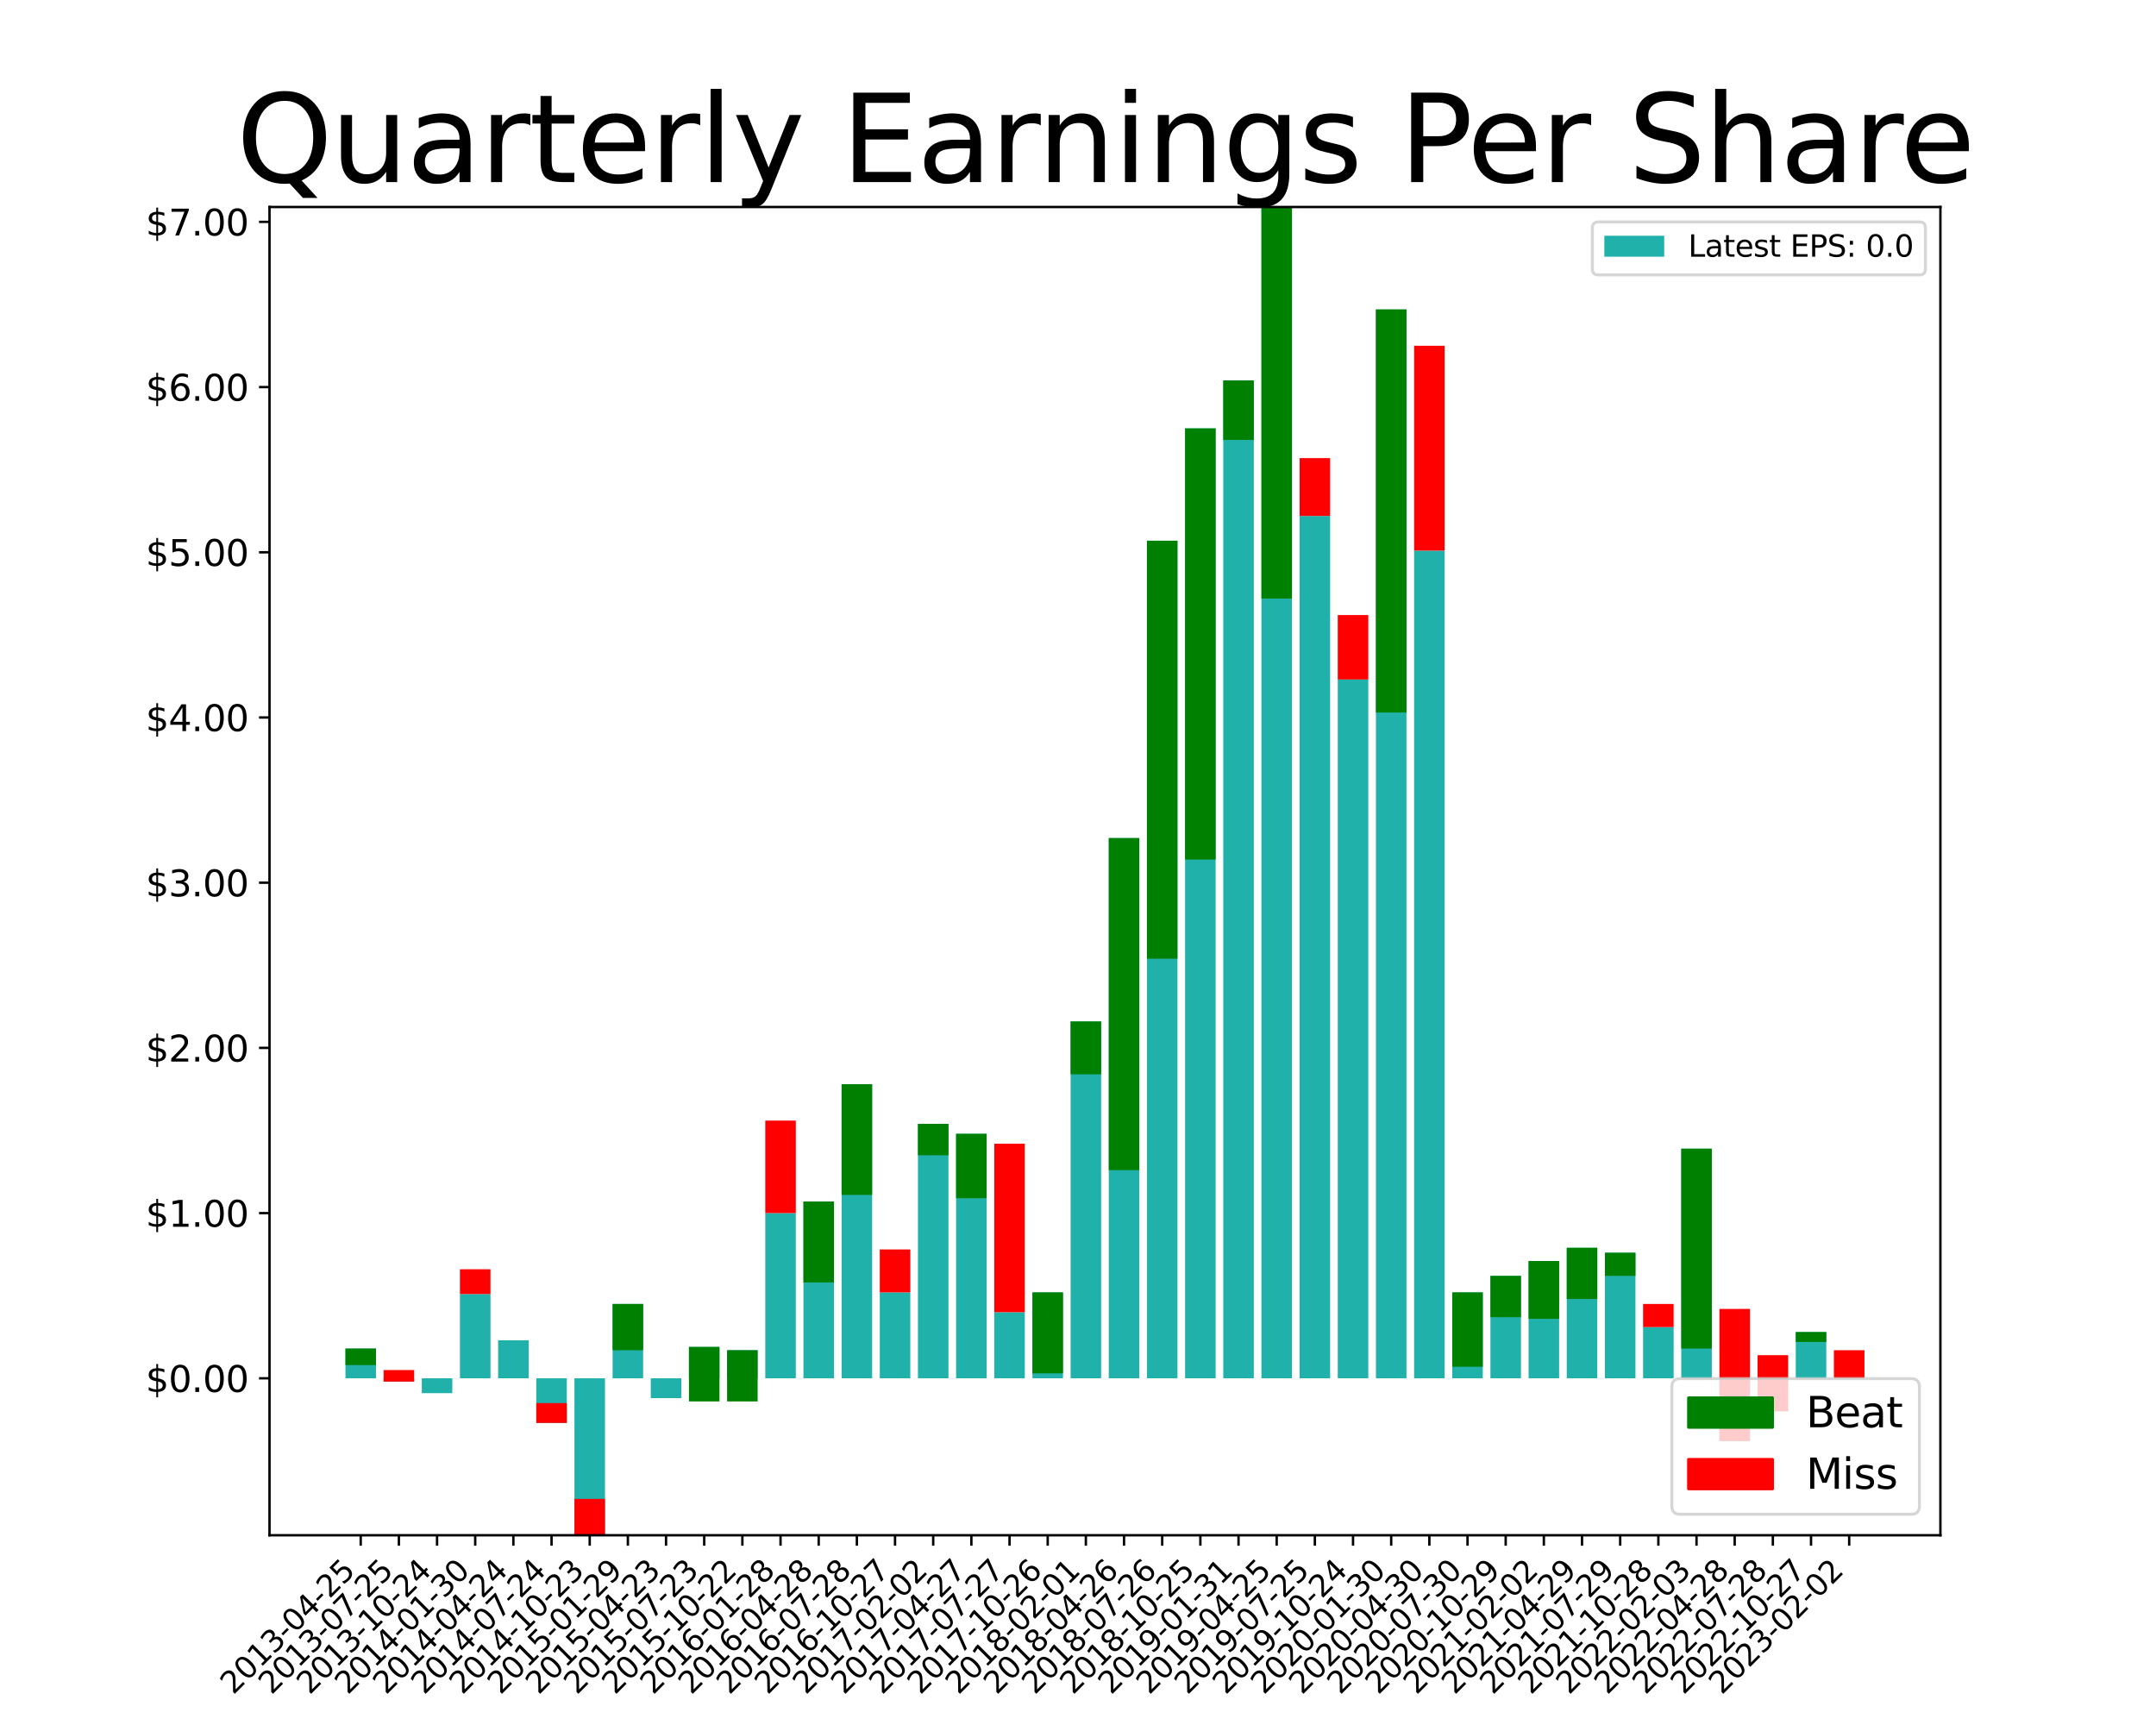 <?xml version="1.0" encoding="utf-8" standalone="no"?>
<!DOCTYPE svg PUBLIC "-//W3C//DTD SVG 1.1//EN"
  "http://www.w3.org/Graphics/SVG/1.1/DTD/svg11.dtd">
<svg xmlns:xlink="http://www.w3.org/1999/xlink" width="720pt" height="576pt" viewBox="0 0 720 576" xmlns="http://www.w3.org/2000/svg" version="1.1">
 <defs>
  <style type="text/css">*{stroke-linejoin: round; stroke-linecap: butt}</style>
 </defs>
 <g id="figure_1">
  <g id="patch_1">
   <path d="M 0 576 
L 720 576 
L 720 0 
L 0 0 
z
" style="fill: #ffffff"/>
  </g>
  <g id="axes_1">
   <g id="patch_2">
    <path d="M 90 512.64 
L 648 512.64 
L 648 69.12 
L 90 69.12 
z
" style="fill: #ffffff"/>
   </g>
   <g id="patch_3">
    <path d="M 622.636 460.234 
L 612.44 460.234 
L 612.44 460.234 
L 622.636 460.234 
z
" clip-path="url(#pe2c4af5e37)" style="fill: #20b2aa"/>
   </g>
   <g id="patch_4">
    <path d="M 609.891 460.234 
L 599.694 460.234 
L 599.694 444.788 
L 609.891 444.788 
z
" clip-path="url(#pe2c4af5e37)" style="fill: #20b2aa"/>
   </g>
   <g id="patch_5">
    <path d="M 597.145 460.234 
L 586.949 460.234 
L 586.949 471.267 
L 597.145 471.267 
z
" clip-path="url(#pe2c4af5e37)" style="fill: #20b2aa"/>
   </g>
   <g id="patch_6">
    <path d="M 584.4 460.234 
L 574.203 460.234 
L 574.203 481.196 
L 584.4 481.196 
z
" clip-path="url(#pe2c4af5e37)" style="fill: #20b2aa"/>
   </g>
   <g id="patch_7">
    <path d="M 571.654 460.234 
L 561.458 460.234 
L 561.458 383.556 
L 571.654 383.556 
z
" clip-path="url(#pe2c4af5e37)" style="fill: #20b2aa"/>
   </g>
   <g id="patch_8">
    <path d="M 558.909 460.234 
L 548.712 460.234 
L 548.712 443.133 
L 558.909 443.133 
z
" clip-path="url(#pe2c4af5e37)" style="fill: #20b2aa"/>
   </g>
   <g id="patch_9">
    <path d="M 546.163 460.234 
L 535.967 460.234 
L 535.967 418.309 
L 546.163 418.309 
z
" clip-path="url(#pe2c4af5e37)" style="fill: #20b2aa"/>
   </g>
   <g id="patch_10">
    <path d="M 533.418 460.234 
L 523.221 460.234 
L 523.221 416.654 
L 533.418 416.654 
z
" clip-path="url(#pe2c4af5e37)" style="fill: #20b2aa"/>
   </g>
   <g id="patch_11">
    <path d="M 520.672 460.234 
L 510.476 460.234 
L 510.476 421.067 
L 520.672 421.067 
z
" clip-path="url(#pe2c4af5e37)" style="fill: #20b2aa"/>
   </g>
   <g id="patch_12">
    <path d="M 507.926 460.234 
L 497.73 460.234 
L 497.73 426.032 
L 507.926 426.032 
z
" clip-path="url(#pe2c4af5e37)" style="fill: #20b2aa"/>
   </g>
   <g id="patch_13">
    <path d="M 495.181 460.234 
L 484.984 460.234 
L 484.984 431.549 
L 495.181 431.549 
z
" clip-path="url(#pe2c4af5e37)" style="fill: #20b2aa"/>
   </g>
   <g id="patch_14">
    <path d="M 482.435 460.234 
L 472.239 460.234 
L 472.239 183.861 
L 482.435 183.861 
z
" clip-path="url(#pe2c4af5e37)" style="fill: #20b2aa"/>
   </g>
   <g id="patch_15">
    <path d="M 469.69 460.234 
L 459.493 460.234 
L 459.493 103.322 
L 469.69 103.322 
z
" clip-path="url(#pe2c4af5e37)" style="fill: #20b2aa"/>
   </g>
   <g id="patch_16">
    <path d="M 456.944 460.234 
L 446.748 460.234 
L 446.748 226.89 
L 456.944 226.89 
z
" clip-path="url(#pe2c4af5e37)" style="fill: #20b2aa"/>
   </g>
   <g id="patch_17">
    <path d="M 444.199 460.234 
L 434.002 460.234 
L 434.002 172.277 
L 444.199 172.277 
z
" clip-path="url(#pe2c4af5e37)" style="fill: #20b2aa"/>
   </g>
   <g id="patch_18">
    <path d="M 431.453 460.234 
L 421.257 460.234 
L 421.257 69.12 
L 431.453 69.12 
z
" clip-path="url(#pe2c4af5e37)" style="fill: #20b2aa"/>
   </g>
   <g id="patch_19">
    <path d="M 418.708 460.234 
L 408.511 460.234 
L 408.511 127.042 
L 418.708 127.042 
z
" clip-path="url(#pe2c4af5e37)" style="fill: #20b2aa"/>
   </g>
   <g id="patch_20">
    <path d="M 405.962 460.234 
L 395.766 460.234 
L 395.766 143.04 
L 405.962 143.04 
z
" clip-path="url(#pe2c4af5e37)" style="fill: #20b2aa"/>
   </g>
   <g id="patch_21">
    <path d="M 393.217 460.234 
L 383.02 460.234 
L 383.02 180.552 
L 393.217 180.552 
z
" clip-path="url(#pe2c4af5e37)" style="fill: #20b2aa"/>
   </g>
   <g id="patch_22">
    <path d="M 380.471 460.234 
L 370.275 460.234 
L 370.275 279.847 
L 380.471 279.847 
z
" clip-path="url(#pe2c4af5e37)" style="fill: #20b2aa"/>
   </g>
   <g id="patch_23">
    <path d="M 367.725 460.234 
L 357.529 460.234 
L 357.529 341.079 
L 367.725 341.079 
z
" clip-path="url(#pe2c4af5e37)" style="fill: #20b2aa"/>
   </g>
   <g id="patch_24">
    <path d="M 354.98 460.234 
L 344.783 460.234 
L 344.783 431.549 
L 354.98 431.549 
z
" clip-path="url(#pe2c4af5e37)" style="fill: #20b2aa"/>
   </g>
   <g id="patch_25">
    <path d="M 342.234 460.234 
L 332.038 460.234 
L 332.038 438.168 
L 342.234 438.168 
z
" clip-path="url(#pe2c4af5e37)" style="fill: #20b2aa"/>
   </g>
   <g id="patch_26">
    <path d="M 329.489 460.234 
L 319.292 460.234 
L 319.292 378.591 
L 329.489 378.591 
z
" clip-path="url(#pe2c4af5e37)" style="fill: #20b2aa"/>
   </g>
   <g id="patch_27">
    <path d="M 316.743 460.234 
L 306.547 460.234 
L 306.547 375.281 
L 316.743 375.281 
z
" clip-path="url(#pe2c4af5e37)" style="fill: #20b2aa"/>
   </g>
   <g id="patch_28">
    <path d="M 303.998 460.234 
L 293.801 460.234 
L 293.801 431.549 
L 303.998 431.549 
z
" clip-path="url(#pe2c4af5e37)" style="fill: #20b2aa"/>
   </g>
   <g id="patch_29">
    <path d="M 291.252 460.234 
L 281.056 460.234 
L 281.056 362.042 
L 291.252 362.042 
z
" clip-path="url(#pe2c4af5e37)" style="fill: #20b2aa"/>
   </g>
   <g id="patch_30">
    <path d="M 278.507 460.234 
L 268.31 460.234 
L 268.31 401.208 
L 278.507 401.208 
z
" clip-path="url(#pe2c4af5e37)" style="fill: #20b2aa"/>
   </g>
   <g id="patch_31">
    <path d="M 265.761 460.234 
L 255.565 460.234 
L 255.565 405.07 
L 265.761 405.07 
z
" clip-path="url(#pe2c4af5e37)" style="fill: #20b2aa"/>
   </g>
   <g id="patch_32">
    <path d="M 253.016 460.234 
L 242.819 460.234 
L 242.819 450.856 
L 253.016 450.856 
z
" clip-path="url(#pe2c4af5e37)" style="fill: #20b2aa"/>
   </g>
   <g id="patch_33">
    <path d="M 240.27 460.234 
L 230.074 460.234 
L 230.074 449.753 
L 240.27 449.753 
z
" clip-path="url(#pe2c4af5e37)" style="fill: #20b2aa"/>
   </g>
   <g id="patch_34">
    <path d="M 227.524 460.234 
L 217.328 460.234 
L 217.328 466.854 
L 227.524 466.854 
z
" clip-path="url(#pe2c4af5e37)" style="fill: #20b2aa"/>
   </g>
   <g id="patch_35">
    <path d="M 214.779 460.234 
L 204.582 460.234 
L 204.582 435.41 
L 214.779 435.41 
z
" clip-path="url(#pe2c4af5e37)" style="fill: #20b2aa"/>
   </g>
   <g id="patch_36">
    <path d="M 202.033 460.234 
L 191.837 460.234 
L 191.837 512.64 
L 202.033 512.64 
z
" clip-path="url(#pe2c4af5e37)" style="fill: #20b2aa"/>
   </g>
   <g id="patch_37">
    <path d="M 189.288 460.234 
L 179.091 460.234 
L 179.091 475.128 
L 189.288 475.128 
z
" clip-path="url(#pe2c4af5e37)" style="fill: #20b2aa"/>
   </g>
   <g id="patch_38">
    <path d="M 176.542 460.234 
L 166.346 460.234 
L 166.346 447.546 
L 176.542 447.546 
z
" clip-path="url(#pe2c4af5e37)" style="fill: #20b2aa"/>
   </g>
   <g id="patch_39">
    <path d="M 163.797 460.234 
L 153.6 460.234 
L 153.6 432.1 
L 163.797 432.1 
z
" clip-path="url(#pe2c4af5e37)" style="fill: #20b2aa"/>
   </g>
   <g id="patch_40">
    <path d="M 151.051 460.234 
L 140.855 460.234 
L 140.855 465.199 
L 151.051 465.199 
z
" clip-path="url(#pe2c4af5e37)" style="fill: #20b2aa"/>
   </g>
   <g id="patch_41">
    <path d="M 138.306 460.234 
L 128.109 460.234 
L 128.109 461.337 
L 138.306 461.337 
z
" clip-path="url(#pe2c4af5e37)" style="fill: #20b2aa"/>
   </g>
   <g id="patch_42">
    <path d="M 125.56 460.234 
L 115.364 460.234 
L 115.364 450.304 
L 125.56 450.304 
z
" clip-path="url(#pe2c4af5e37)" style="fill: #20b2aa"/>
   </g>
   <g id="patch_43">
    <path d="M 622.636 460.234 
L 612.44 460.234 
L 612.44 450.856 
L 622.636 450.856 
z
" clip-path="url(#pe2c4af5e37)" style="fill: #ff0000"/>
   </g>
   <g id="patch_44">
    <path d="M 609.891 444.788 
L 599.694 444.788 
L 599.694 448.098 
L 609.891 448.098 
z
" clip-path="url(#pe2c4af5e37)" style="fill: #008000"/>
   </g>
   <g id="patch_45">
    <path d="M 597.145 471.267 
L 586.949 471.267 
L 586.949 452.511 
L 597.145 452.511 
z
" clip-path="url(#pe2c4af5e37)" style="fill: #ff0000"/>
   </g>
   <g id="patch_46">
    <path d="M 584.4 481.196 
L 574.203 481.196 
L 574.203 437.065 
L 584.4 437.065 
z
" clip-path="url(#pe2c4af5e37)" style="fill: #ff0000"/>
   </g>
   <g id="patch_47">
    <path d="M 571.654 383.556 
L 561.458 383.556 
L 561.458 450.304 
L 571.654 450.304 
z
" clip-path="url(#pe2c4af5e37)" style="fill: #008000"/>
   </g>
   <g id="patch_48">
    <path d="M 558.909 443.133 
L 548.712 443.133 
L 548.712 435.41 
L 558.909 435.41 
z
" clip-path="url(#pe2c4af5e37)" style="fill: #ff0000"/>
   </g>
   <g id="patch_49">
    <path d="M 546.163 418.309 
L 535.967 418.309 
L 535.967 426.032 
L 546.163 426.032 
z
" clip-path="url(#pe2c4af5e37)" style="fill: #008000"/>
   </g>
   <g id="patch_50">
    <path d="M 533.418 416.654 
L 523.221 416.654 
L 523.221 433.755 
L 533.418 433.755 
z
" clip-path="url(#pe2c4af5e37)" style="fill: #008000"/>
   </g>
   <g id="patch_51">
    <path d="M 520.672 421.067 
L 510.476 421.067 
L 510.476 440.375 
L 520.672 440.375 
z
" clip-path="url(#pe2c4af5e37)" style="fill: #008000"/>
   </g>
   <g id="patch_52">
    <path d="M 507.926 426.032 
L 497.73 426.032 
L 497.73 439.823 
L 507.926 439.823 
z
" clip-path="url(#pe2c4af5e37)" style="fill: #008000"/>
   </g>
   <g id="patch_53">
    <path d="M 495.181 431.549 
L 484.984 431.549 
L 484.984 456.373 
L 495.181 456.373 
z
" clip-path="url(#pe2c4af5e37)" style="fill: #008000"/>
   </g>
   <g id="patch_54">
    <path d="M 482.435 183.861 
L 472.239 183.861 
L 472.239 115.458 
L 482.435 115.458 
z
" clip-path="url(#pe2c4af5e37)" style="fill: #ff0000"/>
   </g>
   <g id="patch_55">
    <path d="M 469.69 103.322 
L 459.493 103.322 
L 459.493 237.922 
L 469.69 237.922 
z
" clip-path="url(#pe2c4af5e37)" style="fill: #008000"/>
   </g>
   <g id="patch_56">
    <path d="M 456.944 226.89 
L 446.748 226.89 
L 446.748 205.376 
L 456.944 205.376 
z
" clip-path="url(#pe2c4af5e37)" style="fill: #ff0000"/>
   </g>
   <g id="patch_57">
    <path d="M 444.199 172.277 
L 434.002 172.277 
L 434.002 152.97 
L 444.199 152.97 
z
" clip-path="url(#pe2c4af5e37)" style="fill: #ff0000"/>
   </g>
   <g id="patch_58">
    <path d="M 431.453 69.12 
L 421.257 69.12 
L 421.257 199.859 
L 431.453 199.859 
z
" clip-path="url(#pe2c4af5e37)" style="fill: #008000"/>
   </g>
   <g id="patch_59">
    <path d="M 418.708 127.042 
L 408.511 127.042 
L 408.511 146.901 
L 418.708 146.901 
z
" clip-path="url(#pe2c4af5e37)" style="fill: #008000"/>
   </g>
   <g id="patch_60">
    <path d="M 405.962 143.04 
L 395.766 143.04 
L 395.766 287.019 
L 405.962 287.019 
z
" clip-path="url(#pe2c4af5e37)" style="fill: #008000"/>
   </g>
   <g id="patch_61">
    <path d="M 393.217 180.552 
L 383.02 180.552 
L 383.02 320.117 
L 393.217 320.117 
z
" clip-path="url(#pe2c4af5e37)" style="fill: #008000"/>
   </g>
   <g id="patch_62">
    <path d="M 380.471 279.847 
L 370.275 279.847 
L 370.275 390.727 
L 380.471 390.727 
z
" clip-path="url(#pe2c4af5e37)" style="fill: #008000"/>
   </g>
   <g id="patch_63">
    <path d="M 367.725 341.079 
L 357.529 341.079 
L 357.529 358.732 
L 367.725 358.732 
z
" clip-path="url(#pe2c4af5e37)" style="fill: #008000"/>
   </g>
   <g id="patch_64">
    <path d="M 354.98 431.549 
L 344.783 431.549 
L 344.783 458.579 
L 354.98 458.579 
z
" clip-path="url(#pe2c4af5e37)" style="fill: #008000"/>
   </g>
   <g id="patch_65">
    <path d="M 342.234 438.168 
L 332.038 438.168 
L 332.038 381.901 
L 342.234 381.901 
z
" clip-path="url(#pe2c4af5e37)" style="fill: #ff0000"/>
   </g>
   <g id="patch_66">
    <path d="M 329.489 378.591 
L 319.292 378.591 
L 319.292 400.105 
L 329.489 400.105 
z
" clip-path="url(#pe2c4af5e37)" style="fill: #008000"/>
   </g>
   <g id="patch_67">
    <path d="M 316.743 375.281 
L 306.547 375.281 
L 306.547 385.762 
L 316.743 385.762 
z
" clip-path="url(#pe2c4af5e37)" style="fill: #008000"/>
   </g>
   <g id="patch_68">
    <path d="M 303.998 431.549 
L 293.801 431.549 
L 293.801 417.206 
L 303.998 417.206 
z
" clip-path="url(#pe2c4af5e37)" style="fill: #ff0000"/>
   </g>
   <g id="patch_69">
    <path d="M 291.252 362.042 
L 281.056 362.042 
L 281.056 399.002 
L 291.252 399.002 
z
" clip-path="url(#pe2c4af5e37)" style="fill: #008000"/>
   </g>
   <g id="patch_70">
    <path d="M 278.507 401.208 
L 268.31 401.208 
L 268.31 428.239 
L 278.507 428.239 
z
" clip-path="url(#pe2c4af5e37)" style="fill: #008000"/>
   </g>
   <g id="patch_71">
    <path d="M 265.761 405.07 
L 255.565 405.07 
L 255.565 374.178 
L 265.761 374.178 
z
" clip-path="url(#pe2c4af5e37)" style="fill: #ff0000"/>
   </g>
   <g id="patch_72">
    <path d="M 253.016 450.856 
L 242.819 450.856 
L 242.819 467.957 
L 253.016 467.957 
z
" clip-path="url(#pe2c4af5e37)" style="fill: #008000"/>
   </g>
   <g id="patch_73">
    <path d="M 240.27 449.753 
L 230.074 449.753 
L 230.074 467.957 
L 240.27 467.957 
z
" clip-path="url(#pe2c4af5e37)" style="fill: #008000"/>
   </g>
   <g id="patch_74">
    <path d="M 227.524 466.854 
L 217.328 466.854 
L 217.328 466.854 
L 227.524 466.854 
z
" clip-path="url(#pe2c4af5e37)" style="fill: #ff0000"/>
   </g>
   <g id="patch_75">
    <path d="M 214.779 435.41 
L 204.582 435.41 
L 204.582 450.856 
L 214.779 450.856 
z
" clip-path="url(#pe2c4af5e37)" style="fill: #008000"/>
   </g>
   <g id="patch_76">
    <path d="M 202.033 512.64 
L 191.837 512.64 
L 191.837 500.504 
L 202.033 500.504 
z
" clip-path="url(#pe2c4af5e37)" style="fill: #ff0000"/>
   </g>
   <g id="patch_77">
    <path d="M 189.288 475.128 
L 179.091 475.128 
L 179.091 468.509 
L 189.288 468.509 
z
" clip-path="url(#pe2c4af5e37)" style="fill: #ff0000"/>
   </g>
   <g id="patch_78">
    <path d="M 176.542 447.546 
L 166.346 447.546 
L 166.346 447.546 
L 176.542 447.546 
z
" clip-path="url(#pe2c4af5e37)" style="fill: #ff0000"/>
   </g>
   <g id="patch_79">
    <path d="M 163.797 432.1 
L 153.6 432.1 
L 153.6 423.826 
L 163.797 423.826 
z
" clip-path="url(#pe2c4af5e37)" style="fill: #ff0000"/>
   </g>
   <g id="patch_80">
    <path d="M 151.051 465.199 
L 140.855 465.199 
L 140.855 465.199 
L 151.051 465.199 
z
" clip-path="url(#pe2c4af5e37)" style="fill: #ff0000"/>
   </g>
   <g id="patch_81">
    <path d="M 138.306 461.337 
L 128.109 461.337 
L 128.109 457.476 
L 138.306 457.476 
z
" clip-path="url(#pe2c4af5e37)" style="fill: #ff0000"/>
   </g>
   <g id="patch_82">
    <path d="M 125.56 450.304 
L 115.364 450.304 
L 115.364 455.821 
L 125.56 455.821 
z
" clip-path="url(#pe2c4af5e37)" style="fill: #008000"/>
   </g>
   <g id="matplotlib.axis_1">
    <g id="xtick_1">
     <g id="line2d_1">
      <defs>
       <path id="ma74ea437f5" d="M 0 0 
L 0 3.5 
" style="stroke: #000000; stroke-width: 0.8"/>
      </defs>
      <g>
       <use xlink:href="#ma74ea437f5" x="617.538" y="512.64" style="stroke: #000000; stroke-width: 0.8"/>
      </g>
     </g>
     <g id="text_1">
      <!-- 2023-02-02 -->
      <g transform="translate(574.974 566.107) rotate(-45) scale(0.1 -0.1)">
       <defs>
        <path id="DejaVuSans-32" d="M 1228 531 
L 3431 531 
L 3431 0 
L 469 0 
L 469 531 
Q 828 903 1448 1529 
Q 2069 2156 2228 2338 
Q 2531 2678 2651 2914 
Q 2772 3150 2772 3378 
Q 2772 3750 2511 3984 
Q 2250 4219 1831 4219 
Q 1534 4219 1204 4116 
Q 875 4013 500 3803 
L 500 4441 
Q 881 4594 1212 4672 
Q 1544 4750 1819 4750 
Q 2544 4750 2975 4387 
Q 3406 4025 3406 3419 
Q 3406 3131 3298 2873 
Q 3191 2616 2906 2266 
Q 2828 2175 2409 1742 
Q 1991 1309 1228 531 
z
" transform="scale(0.016)"/>
        <path id="DejaVuSans-30" d="M 2034 4250 
Q 1547 4250 1301 3770 
Q 1056 3291 1056 2328 
Q 1056 1369 1301 889 
Q 1547 409 2034 409 
Q 2525 409 2770 889 
Q 3016 1369 3016 2328 
Q 3016 3291 2770 3770 
Q 2525 4250 2034 4250 
z
M 2034 4750 
Q 2819 4750 3233 4129 
Q 3647 3509 3647 2328 
Q 3647 1150 3233 529 
Q 2819 -91 2034 -91 
Q 1250 -91 836 529 
Q 422 1150 422 2328 
Q 422 3509 836 4129 
Q 1250 4750 2034 4750 
z
" transform="scale(0.016)"/>
        <path id="DejaVuSans-33" d="M 2597 2516 
Q 3050 2419 3304 2112 
Q 3559 1806 3559 1356 
Q 3559 666 3084 287 
Q 2609 -91 1734 -91 
Q 1441 -91 1130 -33 
Q 819 25 488 141 
L 488 750 
Q 750 597 1062 519 
Q 1375 441 1716 441 
Q 2309 441 2620 675 
Q 2931 909 2931 1356 
Q 2931 1769 2642 2001 
Q 2353 2234 1838 2234 
L 1294 2234 
L 1294 2753 
L 1863 2753 
Q 2328 2753 2575 2939 
Q 2822 3125 2822 3475 
Q 2822 3834 2567 4026 
Q 2313 4219 1838 4219 
Q 1578 4219 1281 4162 
Q 984 4106 628 3988 
L 628 4550 
Q 988 4650 1302 4700 
Q 1616 4750 1894 4750 
Q 2613 4750 3031 4423 
Q 3450 4097 3450 3541 
Q 3450 3153 3228 2886 
Q 3006 2619 2597 2516 
z
" transform="scale(0.016)"/>
        <path id="DejaVuSans-2d" d="M 313 2009 
L 1997 2009 
L 1997 1497 
L 313 1497 
L 313 2009 
z
" transform="scale(0.016)"/>
       </defs>
       <use xlink:href="#DejaVuSans-32"/>
       <use xlink:href="#DejaVuSans-30" x="63.623"/>
       <use xlink:href="#DejaVuSans-32" x="127.246"/>
       <use xlink:href="#DejaVuSans-33" x="190.869"/>
       <use xlink:href="#DejaVuSans-2d" x="254.492"/>
       <use xlink:href="#DejaVuSans-30" x="290.576"/>
       <use xlink:href="#DejaVuSans-32" x="354.199"/>
       <use xlink:href="#DejaVuSans-2d" x="417.822"/>
       <use xlink:href="#DejaVuSans-30" x="453.906"/>
       <use xlink:href="#DejaVuSans-32" x="517.529"/>
      </g>
     </g>
    </g>
    <g id="xtick_2">
     <g id="line2d_2">
      <g>
       <use xlink:href="#ma74ea437f5" x="604.793" y="512.64" style="stroke: #000000; stroke-width: 0.8"/>
      </g>
     </g>
     <g id="text_2">
      <!-- 2022-10-27 -->
      <g transform="translate(562.228 566.107) rotate(-45) scale(0.1 -0.1)">
       <defs>
        <path id="DejaVuSans-31" d="M 794 531 
L 1825 531 
L 1825 4091 
L 703 3866 
L 703 4441 
L 1819 4666 
L 2450 4666 
L 2450 531 
L 3481 531 
L 3481 0 
L 794 0 
L 794 531 
z
" transform="scale(0.016)"/>
        <path id="DejaVuSans-37" d="M 525 4666 
L 3525 4666 
L 3525 4397 
L 1831 0 
L 1172 0 
L 2766 4134 
L 525 4134 
L 525 4666 
z
" transform="scale(0.016)"/>
       </defs>
       <use xlink:href="#DejaVuSans-32"/>
       <use xlink:href="#DejaVuSans-30" x="63.623"/>
       <use xlink:href="#DejaVuSans-32" x="127.246"/>
       <use xlink:href="#DejaVuSans-32" x="190.869"/>
       <use xlink:href="#DejaVuSans-2d" x="254.492"/>
       <use xlink:href="#DejaVuSans-31" x="290.576"/>
       <use xlink:href="#DejaVuSans-30" x="354.199"/>
       <use xlink:href="#DejaVuSans-2d" x="417.822"/>
       <use xlink:href="#DejaVuSans-32" x="453.906"/>
       <use xlink:href="#DejaVuSans-37" x="517.529"/>
      </g>
     </g>
    </g>
    <g id="xtick_3">
     <g id="line2d_3">
      <g>
       <use xlink:href="#ma74ea437f5" x="592.047" y="512.64" style="stroke: #000000; stroke-width: 0.8"/>
      </g>
     </g>
     <g id="text_3">
      <!-- 2022-07-28 -->
      <g transform="translate(549.483 566.107) rotate(-45) scale(0.1 -0.1)">
       <defs>
        <path id="DejaVuSans-38" d="M 2034 2216 
Q 1584 2216 1326 1975 
Q 1069 1734 1069 1313 
Q 1069 891 1326 650 
Q 1584 409 2034 409 
Q 2484 409 2743 651 
Q 3003 894 3003 1313 
Q 3003 1734 2745 1975 
Q 2488 2216 2034 2216 
z
M 1403 2484 
Q 997 2584 770 2862 
Q 544 3141 544 3541 
Q 544 4100 942 4425 
Q 1341 4750 2034 4750 
Q 2731 4750 3128 4425 
Q 3525 4100 3525 3541 
Q 3525 3141 3298 2862 
Q 3072 2584 2669 2484 
Q 3125 2378 3379 2068 
Q 3634 1759 3634 1313 
Q 3634 634 3220 271 
Q 2806 -91 2034 -91 
Q 1263 -91 848 271 
Q 434 634 434 1313 
Q 434 1759 690 2068 
Q 947 2378 1403 2484 
z
M 1172 3481 
Q 1172 3119 1398 2916 
Q 1625 2713 2034 2713 
Q 2441 2713 2670 2916 
Q 2900 3119 2900 3481 
Q 2900 3844 2670 4047 
Q 2441 4250 2034 4250 
Q 1625 4250 1398 4047 
Q 1172 3844 1172 3481 
z
" transform="scale(0.016)"/>
       </defs>
       <use xlink:href="#DejaVuSans-32"/>
       <use xlink:href="#DejaVuSans-30" x="63.623"/>
       <use xlink:href="#DejaVuSans-32" x="127.246"/>
       <use xlink:href="#DejaVuSans-32" x="190.869"/>
       <use xlink:href="#DejaVuSans-2d" x="254.492"/>
       <use xlink:href="#DejaVuSans-30" x="290.576"/>
       <use xlink:href="#DejaVuSans-37" x="354.199"/>
       <use xlink:href="#DejaVuSans-2d" x="417.822"/>
       <use xlink:href="#DejaVuSans-32" x="453.906"/>
       <use xlink:href="#DejaVuSans-38" x="517.529"/>
      </g>
     </g>
    </g>
    <g id="xtick_4">
     <g id="line2d_4">
      <g>
       <use xlink:href="#ma74ea437f5" x="579.302" y="512.64" style="stroke: #000000; stroke-width: 0.8"/>
      </g>
     </g>
     <g id="text_4">
      <!-- 2022-04-28 -->
      <g transform="translate(536.737 566.107) rotate(-45) scale(0.1 -0.1)">
       <defs>
        <path id="DejaVuSans-34" d="M 2419 4116 
L 825 1625 
L 2419 1625 
L 2419 4116 
z
M 2253 4666 
L 3047 4666 
L 3047 1625 
L 3713 1625 
L 3713 1100 
L 3047 1100 
L 3047 0 
L 2419 0 
L 2419 1100 
L 313 1100 
L 313 1709 
L 2253 4666 
z
" transform="scale(0.016)"/>
       </defs>
       <use xlink:href="#DejaVuSans-32"/>
       <use xlink:href="#DejaVuSans-30" x="63.623"/>
       <use xlink:href="#DejaVuSans-32" x="127.246"/>
       <use xlink:href="#DejaVuSans-32" x="190.869"/>
       <use xlink:href="#DejaVuSans-2d" x="254.492"/>
       <use xlink:href="#DejaVuSans-30" x="290.576"/>
       <use xlink:href="#DejaVuSans-34" x="354.199"/>
       <use xlink:href="#DejaVuSans-2d" x="417.822"/>
       <use xlink:href="#DejaVuSans-32" x="453.906"/>
       <use xlink:href="#DejaVuSans-38" x="517.529"/>
      </g>
     </g>
    </g>
    <g id="xtick_5">
     <g id="line2d_5">
      <g>
       <use xlink:href="#ma74ea437f5" x="566.556" y="512.64" style="stroke: #000000; stroke-width: 0.8"/>
      </g>
     </g>
     <g id="text_5">
      <!-- 2022-02-03 -->
      <g transform="translate(523.991 566.107) rotate(-45) scale(0.1 -0.1)">
       <use xlink:href="#DejaVuSans-32"/>
       <use xlink:href="#DejaVuSans-30" x="63.623"/>
       <use xlink:href="#DejaVuSans-32" x="127.246"/>
       <use xlink:href="#DejaVuSans-32" x="190.869"/>
       <use xlink:href="#DejaVuSans-2d" x="254.492"/>
       <use xlink:href="#DejaVuSans-30" x="290.576"/>
       <use xlink:href="#DejaVuSans-32" x="354.199"/>
       <use xlink:href="#DejaVuSans-2d" x="417.822"/>
       <use xlink:href="#DejaVuSans-30" x="453.906"/>
       <use xlink:href="#DejaVuSans-33" x="517.529"/>
      </g>
     </g>
    </g>
    <g id="xtick_6">
     <g id="line2d_6">
      <g>
       <use xlink:href="#ma74ea437f5" x="553.81" y="512.64" style="stroke: #000000; stroke-width: 0.8"/>
      </g>
     </g>
     <g id="text_6">
      <!-- 2021-10-28 -->
      <g transform="translate(511.246 566.107) rotate(-45) scale(0.1 -0.1)">
       <use xlink:href="#DejaVuSans-32"/>
       <use xlink:href="#DejaVuSans-30" x="63.623"/>
       <use xlink:href="#DejaVuSans-32" x="127.246"/>
       <use xlink:href="#DejaVuSans-31" x="190.869"/>
       <use xlink:href="#DejaVuSans-2d" x="254.492"/>
       <use xlink:href="#DejaVuSans-31" x="290.576"/>
       <use xlink:href="#DejaVuSans-30" x="354.199"/>
       <use xlink:href="#DejaVuSans-2d" x="417.822"/>
       <use xlink:href="#DejaVuSans-32" x="453.906"/>
       <use xlink:href="#DejaVuSans-38" x="517.529"/>
      </g>
     </g>
    </g>
    <g id="xtick_7">
     <g id="line2d_7">
      <g>
       <use xlink:href="#ma74ea437f5" x="541.065" y="512.64" style="stroke: #000000; stroke-width: 0.8"/>
      </g>
     </g>
     <g id="text_7">
      <!-- 2021-07-29 -->
      <g transform="translate(498.5 566.107) rotate(-45) scale(0.1 -0.1)">
       <defs>
        <path id="DejaVuSans-39" d="M 703 97 
L 703 672 
Q 941 559 1184 500 
Q 1428 441 1663 441 
Q 2288 441 2617 861 
Q 2947 1281 2994 2138 
Q 2813 1869 2534 1725 
Q 2256 1581 1919 1581 
Q 1219 1581 811 2004 
Q 403 2428 403 3163 
Q 403 3881 828 4315 
Q 1253 4750 1959 4750 
Q 2769 4750 3195 4129 
Q 3622 3509 3622 2328 
Q 3622 1225 3098 567 
Q 2575 -91 1691 -91 
Q 1453 -91 1209 -44 
Q 966 3 703 97 
z
M 1959 2075 
Q 2384 2075 2632 2365 
Q 2881 2656 2881 3163 
Q 2881 3666 2632 3958 
Q 2384 4250 1959 4250 
Q 1534 4250 1286 3958 
Q 1038 3666 1038 3163 
Q 1038 2656 1286 2365 
Q 1534 2075 1959 2075 
z
" transform="scale(0.016)"/>
       </defs>
       <use xlink:href="#DejaVuSans-32"/>
       <use xlink:href="#DejaVuSans-30" x="63.623"/>
       <use xlink:href="#DejaVuSans-32" x="127.246"/>
       <use xlink:href="#DejaVuSans-31" x="190.869"/>
       <use xlink:href="#DejaVuSans-2d" x="254.492"/>
       <use xlink:href="#DejaVuSans-30" x="290.576"/>
       <use xlink:href="#DejaVuSans-37" x="354.199"/>
       <use xlink:href="#DejaVuSans-2d" x="417.822"/>
       <use xlink:href="#DejaVuSans-32" x="453.906"/>
       <use xlink:href="#DejaVuSans-39" x="517.529"/>
      </g>
     </g>
    </g>
    <g id="xtick_8">
     <g id="line2d_8">
      <g>
       <use xlink:href="#ma74ea437f5" x="528.319" y="512.64" style="stroke: #000000; stroke-width: 0.8"/>
      </g>
     </g>
     <g id="text_8">
      <!-- 2021-04-29 -->
      <g transform="translate(485.755 566.107) rotate(-45) scale(0.1 -0.1)">
       <use xlink:href="#DejaVuSans-32"/>
       <use xlink:href="#DejaVuSans-30" x="63.623"/>
       <use xlink:href="#DejaVuSans-32" x="127.246"/>
       <use xlink:href="#DejaVuSans-31" x="190.869"/>
       <use xlink:href="#DejaVuSans-2d" x="254.492"/>
       <use xlink:href="#DejaVuSans-30" x="290.576"/>
       <use xlink:href="#DejaVuSans-34" x="354.199"/>
       <use xlink:href="#DejaVuSans-2d" x="417.822"/>
       <use xlink:href="#DejaVuSans-32" x="453.906"/>
       <use xlink:href="#DejaVuSans-39" x="517.529"/>
      </g>
     </g>
    </g>
    <g id="xtick_9">
     <g id="line2d_9">
      <g>
       <use xlink:href="#ma74ea437f5" x="515.574" y="512.64" style="stroke: #000000; stroke-width: 0.8"/>
      </g>
     </g>
     <g id="text_9">
      <!-- 2021-02-02 -->
      <g transform="translate(473.009 566.107) rotate(-45) scale(0.1 -0.1)">
       <use xlink:href="#DejaVuSans-32"/>
       <use xlink:href="#DejaVuSans-30" x="63.623"/>
       <use xlink:href="#DejaVuSans-32" x="127.246"/>
       <use xlink:href="#DejaVuSans-31" x="190.869"/>
       <use xlink:href="#DejaVuSans-2d" x="254.492"/>
       <use xlink:href="#DejaVuSans-30" x="290.576"/>
       <use xlink:href="#DejaVuSans-32" x="354.199"/>
       <use xlink:href="#DejaVuSans-2d" x="417.822"/>
       <use xlink:href="#DejaVuSans-30" x="453.906"/>
       <use xlink:href="#DejaVuSans-32" x="517.529"/>
      </g>
     </g>
    </g>
    <g id="xtick_10">
     <g id="line2d_10">
      <g>
       <use xlink:href="#ma74ea437f5" x="502.828" y="512.64" style="stroke: #000000; stroke-width: 0.8"/>
      </g>
     </g>
     <g id="text_10">
      <!-- 2020-10-29 -->
      <g transform="translate(460.264 566.107) rotate(-45) scale(0.1 -0.1)">
       <use xlink:href="#DejaVuSans-32"/>
       <use xlink:href="#DejaVuSans-30" x="63.623"/>
       <use xlink:href="#DejaVuSans-32" x="127.246"/>
       <use xlink:href="#DejaVuSans-30" x="190.869"/>
       <use xlink:href="#DejaVuSans-2d" x="254.492"/>
       <use xlink:href="#DejaVuSans-31" x="290.576"/>
       <use xlink:href="#DejaVuSans-30" x="354.199"/>
       <use xlink:href="#DejaVuSans-2d" x="417.822"/>
       <use xlink:href="#DejaVuSans-32" x="453.906"/>
       <use xlink:href="#DejaVuSans-39" x="517.529"/>
      </g>
     </g>
    </g>
    <g id="xtick_11">
     <g id="line2d_11">
      <g>
       <use xlink:href="#ma74ea437f5" x="490.083" y="512.64" style="stroke: #000000; stroke-width: 0.8"/>
      </g>
     </g>
     <g id="text_11">
      <!-- 2020-07-30 -->
      <g transform="translate(447.518 566.107) rotate(-45) scale(0.1 -0.1)">
       <use xlink:href="#DejaVuSans-32"/>
       <use xlink:href="#DejaVuSans-30" x="63.623"/>
       <use xlink:href="#DejaVuSans-32" x="127.246"/>
       <use xlink:href="#DejaVuSans-30" x="190.869"/>
       <use xlink:href="#DejaVuSans-2d" x="254.492"/>
       <use xlink:href="#DejaVuSans-30" x="290.576"/>
       <use xlink:href="#DejaVuSans-37" x="354.199"/>
       <use xlink:href="#DejaVuSans-2d" x="417.822"/>
       <use xlink:href="#DejaVuSans-33" x="453.906"/>
       <use xlink:href="#DejaVuSans-30" x="517.529"/>
      </g>
     </g>
    </g>
    <g id="xtick_12">
     <g id="line2d_12">
      <g>
       <use xlink:href="#ma74ea437f5" x="477.337" y="512.64" style="stroke: #000000; stroke-width: 0.8"/>
      </g>
     </g>
     <g id="text_12">
      <!-- 2020-04-30 -->
      <g transform="translate(434.773 566.107) rotate(-45) scale(0.1 -0.1)">
       <use xlink:href="#DejaVuSans-32"/>
       <use xlink:href="#DejaVuSans-30" x="63.623"/>
       <use xlink:href="#DejaVuSans-32" x="127.246"/>
       <use xlink:href="#DejaVuSans-30" x="190.869"/>
       <use xlink:href="#DejaVuSans-2d" x="254.492"/>
       <use xlink:href="#DejaVuSans-30" x="290.576"/>
       <use xlink:href="#DejaVuSans-34" x="354.199"/>
       <use xlink:href="#DejaVuSans-2d" x="417.822"/>
       <use xlink:href="#DejaVuSans-33" x="453.906"/>
       <use xlink:href="#DejaVuSans-30" x="517.529"/>
      </g>
     </g>
    </g>
    <g id="xtick_13">
     <g id="line2d_13">
      <g>
       <use xlink:href="#ma74ea437f5" x="464.592" y="512.64" style="stroke: #000000; stroke-width: 0.8"/>
      </g>
     </g>
     <g id="text_13">
      <!-- 2020-01-30 -->
      <g transform="translate(422.027 566.107) rotate(-45) scale(0.1 -0.1)">
       <use xlink:href="#DejaVuSans-32"/>
       <use xlink:href="#DejaVuSans-30" x="63.623"/>
       <use xlink:href="#DejaVuSans-32" x="127.246"/>
       <use xlink:href="#DejaVuSans-30" x="190.869"/>
       <use xlink:href="#DejaVuSans-2d" x="254.492"/>
       <use xlink:href="#DejaVuSans-30" x="290.576"/>
       <use xlink:href="#DejaVuSans-31" x="354.199"/>
       <use xlink:href="#DejaVuSans-2d" x="417.822"/>
       <use xlink:href="#DejaVuSans-33" x="453.906"/>
       <use xlink:href="#DejaVuSans-30" x="517.529"/>
      </g>
     </g>
    </g>
    <g id="xtick_14">
     <g id="line2d_14">
      <g>
       <use xlink:href="#ma74ea437f5" x="451.846" y="512.64" style="stroke: #000000; stroke-width: 0.8"/>
      </g>
     </g>
     <g id="text_14">
      <!-- 2019-10-24 -->
      <g transform="translate(409.282 566.107) rotate(-45) scale(0.1 -0.1)">
       <use xlink:href="#DejaVuSans-32"/>
       <use xlink:href="#DejaVuSans-30" x="63.623"/>
       <use xlink:href="#DejaVuSans-31" x="127.246"/>
       <use xlink:href="#DejaVuSans-39" x="190.869"/>
       <use xlink:href="#DejaVuSans-2d" x="254.492"/>
       <use xlink:href="#DejaVuSans-31" x="290.576"/>
       <use xlink:href="#DejaVuSans-30" x="354.199"/>
       <use xlink:href="#DejaVuSans-2d" x="417.822"/>
       <use xlink:href="#DejaVuSans-32" x="453.906"/>
       <use xlink:href="#DejaVuSans-34" x="517.529"/>
      </g>
     </g>
    </g>
    <g id="xtick_15">
     <g id="line2d_15">
      <g>
       <use xlink:href="#ma74ea437f5" x="439.101" y="512.64" style="stroke: #000000; stroke-width: 0.8"/>
      </g>
     </g>
     <g id="text_15">
      <!-- 2019-07-25 -->
      <g transform="translate(396.536 566.107) rotate(-45) scale(0.1 -0.1)">
       <defs>
        <path id="DejaVuSans-35" d="M 691 4666 
L 3169 4666 
L 3169 4134 
L 1269 4134 
L 1269 2991 
Q 1406 3038 1543 3061 
Q 1681 3084 1819 3084 
Q 2600 3084 3056 2656 
Q 3513 2228 3513 1497 
Q 3513 744 3044 326 
Q 2575 -91 1722 -91 
Q 1428 -91 1123 -41 
Q 819 9 494 109 
L 494 744 
Q 775 591 1075 516 
Q 1375 441 1709 441 
Q 2250 441 2565 725 
Q 2881 1009 2881 1497 
Q 2881 1984 2565 2268 
Q 2250 2553 1709 2553 
Q 1456 2553 1204 2497 
Q 953 2441 691 2322 
L 691 4666 
z
" transform="scale(0.016)"/>
       </defs>
       <use xlink:href="#DejaVuSans-32"/>
       <use xlink:href="#DejaVuSans-30" x="63.623"/>
       <use xlink:href="#DejaVuSans-31" x="127.246"/>
       <use xlink:href="#DejaVuSans-39" x="190.869"/>
       <use xlink:href="#DejaVuSans-2d" x="254.492"/>
       <use xlink:href="#DejaVuSans-30" x="290.576"/>
       <use xlink:href="#DejaVuSans-37" x="354.199"/>
       <use xlink:href="#DejaVuSans-2d" x="417.822"/>
       <use xlink:href="#DejaVuSans-32" x="453.906"/>
       <use xlink:href="#DejaVuSans-35" x="517.529"/>
      </g>
     </g>
    </g>
    <g id="xtick_16">
     <g id="line2d_16">
      <g>
       <use xlink:href="#ma74ea437f5" x="426.355" y="512.64" style="stroke: #000000; stroke-width: 0.8"/>
      </g>
     </g>
     <g id="text_16">
      <!-- 2019-04-25 -->
      <g transform="translate(383.79 566.107) rotate(-45) scale(0.1 -0.1)">
       <use xlink:href="#DejaVuSans-32"/>
       <use xlink:href="#DejaVuSans-30" x="63.623"/>
       <use xlink:href="#DejaVuSans-31" x="127.246"/>
       <use xlink:href="#DejaVuSans-39" x="190.869"/>
       <use xlink:href="#DejaVuSans-2d" x="254.492"/>
       <use xlink:href="#DejaVuSans-30" x="290.576"/>
       <use xlink:href="#DejaVuSans-34" x="354.199"/>
       <use xlink:href="#DejaVuSans-2d" x="417.822"/>
       <use xlink:href="#DejaVuSans-32" x="453.906"/>
       <use xlink:href="#DejaVuSans-35" x="517.529"/>
      </g>
     </g>
    </g>
    <g id="xtick_17">
     <g id="line2d_17">
      <g>
       <use xlink:href="#ma74ea437f5" x="413.609" y="512.64" style="stroke: #000000; stroke-width: 0.8"/>
      </g>
     </g>
     <g id="text_17">
      <!-- 2019-01-31 -->
      <g transform="translate(371.045 566.107) rotate(-45) scale(0.1 -0.1)">
       <use xlink:href="#DejaVuSans-32"/>
       <use xlink:href="#DejaVuSans-30" x="63.623"/>
       <use xlink:href="#DejaVuSans-31" x="127.246"/>
       <use xlink:href="#DejaVuSans-39" x="190.869"/>
       <use xlink:href="#DejaVuSans-2d" x="254.492"/>
       <use xlink:href="#DejaVuSans-30" x="290.576"/>
       <use xlink:href="#DejaVuSans-31" x="354.199"/>
       <use xlink:href="#DejaVuSans-2d" x="417.822"/>
       <use xlink:href="#DejaVuSans-33" x="453.906"/>
       <use xlink:href="#DejaVuSans-31" x="517.529"/>
      </g>
     </g>
    </g>
    <g id="xtick_18">
     <g id="line2d_18">
      <g>
       <use xlink:href="#ma74ea437f5" x="400.864" y="512.64" style="stroke: #000000; stroke-width: 0.8"/>
      </g>
     </g>
     <g id="text_18">
      <!-- 2018-10-25 -->
      <g transform="translate(358.299 566.107) rotate(-45) scale(0.1 -0.1)">
       <use xlink:href="#DejaVuSans-32"/>
       <use xlink:href="#DejaVuSans-30" x="63.623"/>
       <use xlink:href="#DejaVuSans-31" x="127.246"/>
       <use xlink:href="#DejaVuSans-38" x="190.869"/>
       <use xlink:href="#DejaVuSans-2d" x="254.492"/>
       <use xlink:href="#DejaVuSans-31" x="290.576"/>
       <use xlink:href="#DejaVuSans-30" x="354.199"/>
       <use xlink:href="#DejaVuSans-2d" x="417.822"/>
       <use xlink:href="#DejaVuSans-32" x="453.906"/>
       <use xlink:href="#DejaVuSans-35" x="517.529"/>
      </g>
     </g>
    </g>
    <g id="xtick_19">
     <g id="line2d_19">
      <g>
       <use xlink:href="#ma74ea437f5" x="388.118" y="512.64" style="stroke: #000000; stroke-width: 0.8"/>
      </g>
     </g>
     <g id="text_19">
      <!-- 2018-07-26 -->
      <g transform="translate(345.554 566.107) rotate(-45) scale(0.1 -0.1)">
       <defs>
        <path id="DejaVuSans-36" d="M 2113 2584 
Q 1688 2584 1439 2293 
Q 1191 2003 1191 1497 
Q 1191 994 1439 701 
Q 1688 409 2113 409 
Q 2538 409 2786 701 
Q 3034 994 3034 1497 
Q 3034 2003 2786 2293 
Q 2538 2584 2113 2584 
z
M 3366 4563 
L 3366 3988 
Q 3128 4100 2886 4159 
Q 2644 4219 2406 4219 
Q 1781 4219 1451 3797 
Q 1122 3375 1075 2522 
Q 1259 2794 1537 2939 
Q 1816 3084 2150 3084 
Q 2853 3084 3261 2657 
Q 3669 2231 3669 1497 
Q 3669 778 3244 343 
Q 2819 -91 2113 -91 
Q 1303 -91 875 529 
Q 447 1150 447 2328 
Q 447 3434 972 4092 
Q 1497 4750 2381 4750 
Q 2619 4750 2861 4703 
Q 3103 4656 3366 4563 
z
" transform="scale(0.016)"/>
       </defs>
       <use xlink:href="#DejaVuSans-32"/>
       <use xlink:href="#DejaVuSans-30" x="63.623"/>
       <use xlink:href="#DejaVuSans-31" x="127.246"/>
       <use xlink:href="#DejaVuSans-38" x="190.869"/>
       <use xlink:href="#DejaVuSans-2d" x="254.492"/>
       <use xlink:href="#DejaVuSans-30" x="290.576"/>
       <use xlink:href="#DejaVuSans-37" x="354.199"/>
       <use xlink:href="#DejaVuSans-2d" x="417.822"/>
       <use xlink:href="#DejaVuSans-32" x="453.906"/>
       <use xlink:href="#DejaVuSans-36" x="517.529"/>
      </g>
     </g>
    </g>
    <g id="xtick_20">
     <g id="line2d_20">
      <g>
       <use xlink:href="#ma74ea437f5" x="375.373" y="512.64" style="stroke: #000000; stroke-width: 0.8"/>
      </g>
     </g>
     <g id="text_20">
      <!-- 2018-04-26 -->
      <g transform="translate(332.808 566.107) rotate(-45) scale(0.1 -0.1)">
       <use xlink:href="#DejaVuSans-32"/>
       <use xlink:href="#DejaVuSans-30" x="63.623"/>
       <use xlink:href="#DejaVuSans-31" x="127.246"/>
       <use xlink:href="#DejaVuSans-38" x="190.869"/>
       <use xlink:href="#DejaVuSans-2d" x="254.492"/>
       <use xlink:href="#DejaVuSans-30" x="290.576"/>
       <use xlink:href="#DejaVuSans-34" x="354.199"/>
       <use xlink:href="#DejaVuSans-2d" x="417.822"/>
       <use xlink:href="#DejaVuSans-32" x="453.906"/>
       <use xlink:href="#DejaVuSans-36" x="517.529"/>
      </g>
     </g>
    </g>
    <g id="xtick_21">
     <g id="line2d_21">
      <g>
       <use xlink:href="#ma74ea437f5" x="362.627" y="512.64" style="stroke: #000000; stroke-width: 0.8"/>
      </g>
     </g>
     <g id="text_21">
      <!-- 2018-02-01 -->
      <g transform="translate(320.063 566.107) rotate(-45) scale(0.1 -0.1)">
       <use xlink:href="#DejaVuSans-32"/>
       <use xlink:href="#DejaVuSans-30" x="63.623"/>
       <use xlink:href="#DejaVuSans-31" x="127.246"/>
       <use xlink:href="#DejaVuSans-38" x="190.869"/>
       <use xlink:href="#DejaVuSans-2d" x="254.492"/>
       <use xlink:href="#DejaVuSans-30" x="290.576"/>
       <use xlink:href="#DejaVuSans-32" x="354.199"/>
       <use xlink:href="#DejaVuSans-2d" x="417.822"/>
       <use xlink:href="#DejaVuSans-30" x="453.906"/>
       <use xlink:href="#DejaVuSans-31" x="517.529"/>
      </g>
     </g>
    </g>
    <g id="xtick_22">
     <g id="line2d_22">
      <g>
       <use xlink:href="#ma74ea437f5" x="349.882" y="512.64" style="stroke: #000000; stroke-width: 0.8"/>
      </g>
     </g>
     <g id="text_22">
      <!-- 2017-10-26 -->
      <g transform="translate(307.317 566.107) rotate(-45) scale(0.1 -0.1)">
       <use xlink:href="#DejaVuSans-32"/>
       <use xlink:href="#DejaVuSans-30" x="63.623"/>
       <use xlink:href="#DejaVuSans-31" x="127.246"/>
       <use xlink:href="#DejaVuSans-37" x="190.869"/>
       <use xlink:href="#DejaVuSans-2d" x="254.492"/>
       <use xlink:href="#DejaVuSans-31" x="290.576"/>
       <use xlink:href="#DejaVuSans-30" x="354.199"/>
       <use xlink:href="#DejaVuSans-2d" x="417.822"/>
       <use xlink:href="#DejaVuSans-32" x="453.906"/>
       <use xlink:href="#DejaVuSans-36" x="517.529"/>
      </g>
     </g>
    </g>
    <g id="xtick_23">
     <g id="line2d_23">
      <g>
       <use xlink:href="#ma74ea437f5" x="337.136" y="512.64" style="stroke: #000000; stroke-width: 0.8"/>
      </g>
     </g>
     <g id="text_23">
      <!-- 2017-07-27 -->
      <g transform="translate(294.572 566.107) rotate(-45) scale(0.1 -0.1)">
       <use xlink:href="#DejaVuSans-32"/>
       <use xlink:href="#DejaVuSans-30" x="63.623"/>
       <use xlink:href="#DejaVuSans-31" x="127.246"/>
       <use xlink:href="#DejaVuSans-37" x="190.869"/>
       <use xlink:href="#DejaVuSans-2d" x="254.492"/>
       <use xlink:href="#DejaVuSans-30" x="290.576"/>
       <use xlink:href="#DejaVuSans-37" x="354.199"/>
       <use xlink:href="#DejaVuSans-2d" x="417.822"/>
       <use xlink:href="#DejaVuSans-32" x="453.906"/>
       <use xlink:href="#DejaVuSans-37" x="517.529"/>
      </g>
     </g>
    </g>
    <g id="xtick_24">
     <g id="line2d_24">
      <g>
       <use xlink:href="#ma74ea437f5" x="324.391" y="512.64" style="stroke: #000000; stroke-width: 0.8"/>
      </g>
     </g>
     <g id="text_24">
      <!-- 2017-04-27 -->
      <g transform="translate(281.826 566.107) rotate(-45) scale(0.1 -0.1)">
       <use xlink:href="#DejaVuSans-32"/>
       <use xlink:href="#DejaVuSans-30" x="63.623"/>
       <use xlink:href="#DejaVuSans-31" x="127.246"/>
       <use xlink:href="#DejaVuSans-37" x="190.869"/>
       <use xlink:href="#DejaVuSans-2d" x="254.492"/>
       <use xlink:href="#DejaVuSans-30" x="290.576"/>
       <use xlink:href="#DejaVuSans-34" x="354.199"/>
       <use xlink:href="#DejaVuSans-2d" x="417.822"/>
       <use xlink:href="#DejaVuSans-32" x="453.906"/>
       <use xlink:href="#DejaVuSans-37" x="517.529"/>
      </g>
     </g>
    </g>
    <g id="xtick_25">
     <g id="line2d_25">
      <g>
       <use xlink:href="#ma74ea437f5" x="311.645" y="512.64" style="stroke: #000000; stroke-width: 0.8"/>
      </g>
     </g>
     <g id="text_25">
      <!-- 2017-02-02 -->
      <g transform="translate(269.081 566.107) rotate(-45) scale(0.1 -0.1)">
       <use xlink:href="#DejaVuSans-32"/>
       <use xlink:href="#DejaVuSans-30" x="63.623"/>
       <use xlink:href="#DejaVuSans-31" x="127.246"/>
       <use xlink:href="#DejaVuSans-37" x="190.869"/>
       <use xlink:href="#DejaVuSans-2d" x="254.492"/>
       <use xlink:href="#DejaVuSans-30" x="290.576"/>
       <use xlink:href="#DejaVuSans-32" x="354.199"/>
       <use xlink:href="#DejaVuSans-2d" x="417.822"/>
       <use xlink:href="#DejaVuSans-30" x="453.906"/>
       <use xlink:href="#DejaVuSans-32" x="517.529"/>
      </g>
     </g>
    </g>
    <g id="xtick_26">
     <g id="line2d_26">
      <g>
       <use xlink:href="#ma74ea437f5" x="298.899" y="512.64" style="stroke: #000000; stroke-width: 0.8"/>
      </g>
     </g>
     <g id="text_26">
      <!-- 2016-10-27 -->
      <g transform="translate(256.335 566.107) rotate(-45) scale(0.1 -0.1)">
       <use xlink:href="#DejaVuSans-32"/>
       <use xlink:href="#DejaVuSans-30" x="63.623"/>
       <use xlink:href="#DejaVuSans-31" x="127.246"/>
       <use xlink:href="#DejaVuSans-36" x="190.869"/>
       <use xlink:href="#DejaVuSans-2d" x="254.492"/>
       <use xlink:href="#DejaVuSans-31" x="290.576"/>
       <use xlink:href="#DejaVuSans-30" x="354.199"/>
       <use xlink:href="#DejaVuSans-2d" x="417.822"/>
       <use xlink:href="#DejaVuSans-32" x="453.906"/>
       <use xlink:href="#DejaVuSans-37" x="517.529"/>
      </g>
     </g>
    </g>
    <g id="xtick_27">
     <g id="line2d_27">
      <g>
       <use xlink:href="#ma74ea437f5" x="286.154" y="512.64" style="stroke: #000000; stroke-width: 0.8"/>
      </g>
     </g>
     <g id="text_27">
      <!-- 2016-07-28 -->
      <g transform="translate(243.589 566.107) rotate(-45) scale(0.1 -0.1)">
       <use xlink:href="#DejaVuSans-32"/>
       <use xlink:href="#DejaVuSans-30" x="63.623"/>
       <use xlink:href="#DejaVuSans-31" x="127.246"/>
       <use xlink:href="#DejaVuSans-36" x="190.869"/>
       <use xlink:href="#DejaVuSans-2d" x="254.492"/>
       <use xlink:href="#DejaVuSans-30" x="290.576"/>
       <use xlink:href="#DejaVuSans-37" x="354.199"/>
       <use xlink:href="#DejaVuSans-2d" x="417.822"/>
       <use xlink:href="#DejaVuSans-32" x="453.906"/>
       <use xlink:href="#DejaVuSans-38" x="517.529"/>
      </g>
     </g>
    </g>
    <g id="xtick_28">
     <g id="line2d_28">
      <g>
       <use xlink:href="#ma74ea437f5" x="273.408" y="512.64" style="stroke: #000000; stroke-width: 0.8"/>
      </g>
     </g>
     <g id="text_28">
      <!-- 2016-04-28 -->
      <g transform="translate(230.844 566.107) rotate(-45) scale(0.1 -0.1)">
       <use xlink:href="#DejaVuSans-32"/>
       <use xlink:href="#DejaVuSans-30" x="63.623"/>
       <use xlink:href="#DejaVuSans-31" x="127.246"/>
       <use xlink:href="#DejaVuSans-36" x="190.869"/>
       <use xlink:href="#DejaVuSans-2d" x="254.492"/>
       <use xlink:href="#DejaVuSans-30" x="290.576"/>
       <use xlink:href="#DejaVuSans-34" x="354.199"/>
       <use xlink:href="#DejaVuSans-2d" x="417.822"/>
       <use xlink:href="#DejaVuSans-32" x="453.906"/>
       <use xlink:href="#DejaVuSans-38" x="517.529"/>
      </g>
     </g>
    </g>
    <g id="xtick_29">
     <g id="line2d_29">
      <g>
       <use xlink:href="#ma74ea437f5" x="260.663" y="512.64" style="stroke: #000000; stroke-width: 0.8"/>
      </g>
     </g>
     <g id="text_29">
      <!-- 2016-01-28 -->
      <g transform="translate(218.098 566.107) rotate(-45) scale(0.1 -0.1)">
       <use xlink:href="#DejaVuSans-32"/>
       <use xlink:href="#DejaVuSans-30" x="63.623"/>
       <use xlink:href="#DejaVuSans-31" x="127.246"/>
       <use xlink:href="#DejaVuSans-36" x="190.869"/>
       <use xlink:href="#DejaVuSans-2d" x="254.492"/>
       <use xlink:href="#DejaVuSans-30" x="290.576"/>
       <use xlink:href="#DejaVuSans-31" x="354.199"/>
       <use xlink:href="#DejaVuSans-2d" x="417.822"/>
       <use xlink:href="#DejaVuSans-32" x="453.906"/>
       <use xlink:href="#DejaVuSans-38" x="517.529"/>
      </g>
     </g>
    </g>
    <g id="xtick_30">
     <g id="line2d_30">
      <g>
       <use xlink:href="#ma74ea437f5" x="247.917" y="512.64" style="stroke: #000000; stroke-width: 0.8"/>
      </g>
     </g>
     <g id="text_30">
      <!-- 2015-10-22 -->
      <g transform="translate(205.353 566.107) rotate(-45) scale(0.1 -0.1)">
       <use xlink:href="#DejaVuSans-32"/>
       <use xlink:href="#DejaVuSans-30" x="63.623"/>
       <use xlink:href="#DejaVuSans-31" x="127.246"/>
       <use xlink:href="#DejaVuSans-35" x="190.869"/>
       <use xlink:href="#DejaVuSans-2d" x="254.492"/>
       <use xlink:href="#DejaVuSans-31" x="290.576"/>
       <use xlink:href="#DejaVuSans-30" x="354.199"/>
       <use xlink:href="#DejaVuSans-2d" x="417.822"/>
       <use xlink:href="#DejaVuSans-32" x="453.906"/>
       <use xlink:href="#DejaVuSans-32" x="517.529"/>
      </g>
     </g>
    </g>
    <g id="xtick_31">
     <g id="line2d_31">
      <g>
       <use xlink:href="#ma74ea437f5" x="235.172" y="512.64" style="stroke: #000000; stroke-width: 0.8"/>
      </g>
     </g>
     <g id="text_31">
      <!-- 2015-07-23 -->
      <g transform="translate(192.607 566.107) rotate(-45) scale(0.1 -0.1)">
       <use xlink:href="#DejaVuSans-32"/>
       <use xlink:href="#DejaVuSans-30" x="63.623"/>
       <use xlink:href="#DejaVuSans-31" x="127.246"/>
       <use xlink:href="#DejaVuSans-35" x="190.869"/>
       <use xlink:href="#DejaVuSans-2d" x="254.492"/>
       <use xlink:href="#DejaVuSans-30" x="290.576"/>
       <use xlink:href="#DejaVuSans-37" x="354.199"/>
       <use xlink:href="#DejaVuSans-2d" x="417.822"/>
       <use xlink:href="#DejaVuSans-32" x="453.906"/>
       <use xlink:href="#DejaVuSans-33" x="517.529"/>
      </g>
     </g>
    </g>
    <g id="xtick_32">
     <g id="line2d_32">
      <g>
       <use xlink:href="#ma74ea437f5" x="222.426" y="512.64" style="stroke: #000000; stroke-width: 0.8"/>
      </g>
     </g>
     <g id="text_32">
      <!-- 2015-04-23 -->
      <g transform="translate(179.862 566.107) rotate(-45) scale(0.1 -0.1)">
       <use xlink:href="#DejaVuSans-32"/>
       <use xlink:href="#DejaVuSans-30" x="63.623"/>
       <use xlink:href="#DejaVuSans-31" x="127.246"/>
       <use xlink:href="#DejaVuSans-35" x="190.869"/>
       <use xlink:href="#DejaVuSans-2d" x="254.492"/>
       <use xlink:href="#DejaVuSans-30" x="290.576"/>
       <use xlink:href="#DejaVuSans-34" x="354.199"/>
       <use xlink:href="#DejaVuSans-2d" x="417.822"/>
       <use xlink:href="#DejaVuSans-32" x="453.906"/>
       <use xlink:href="#DejaVuSans-33" x="517.529"/>
      </g>
     </g>
    </g>
    <g id="xtick_33">
     <g id="line2d_33">
      <g>
       <use xlink:href="#ma74ea437f5" x="209.681" y="512.64" style="stroke: #000000; stroke-width: 0.8"/>
      </g>
     </g>
     <g id="text_33">
      <!-- 2015-01-29 -->
      <g transform="translate(167.116 566.107) rotate(-45) scale(0.1 -0.1)">
       <use xlink:href="#DejaVuSans-32"/>
       <use xlink:href="#DejaVuSans-30" x="63.623"/>
       <use xlink:href="#DejaVuSans-31" x="127.246"/>
       <use xlink:href="#DejaVuSans-35" x="190.869"/>
       <use xlink:href="#DejaVuSans-2d" x="254.492"/>
       <use xlink:href="#DejaVuSans-30" x="290.576"/>
       <use xlink:href="#DejaVuSans-31" x="354.199"/>
       <use xlink:href="#DejaVuSans-2d" x="417.822"/>
       <use xlink:href="#DejaVuSans-32" x="453.906"/>
       <use xlink:href="#DejaVuSans-39" x="517.529"/>
      </g>
     </g>
    </g>
    <g id="xtick_34">
     <g id="line2d_34">
      <g>
       <use xlink:href="#ma74ea437f5" x="196.935" y="512.64" style="stroke: #000000; stroke-width: 0.8"/>
      </g>
     </g>
     <g id="text_34">
      <!-- 2014-10-23 -->
      <g transform="translate(154.371 566.107) rotate(-45) scale(0.1 -0.1)">
       <use xlink:href="#DejaVuSans-32"/>
       <use xlink:href="#DejaVuSans-30" x="63.623"/>
       <use xlink:href="#DejaVuSans-31" x="127.246"/>
       <use xlink:href="#DejaVuSans-34" x="190.869"/>
       <use xlink:href="#DejaVuSans-2d" x="254.492"/>
       <use xlink:href="#DejaVuSans-31" x="290.576"/>
       <use xlink:href="#DejaVuSans-30" x="354.199"/>
       <use xlink:href="#DejaVuSans-2d" x="417.822"/>
       <use xlink:href="#DejaVuSans-32" x="453.906"/>
       <use xlink:href="#DejaVuSans-33" x="517.529"/>
      </g>
     </g>
    </g>
    <g id="xtick_35">
     <g id="line2d_35">
      <g>
       <use xlink:href="#ma74ea437f5" x="184.19" y="512.64" style="stroke: #000000; stroke-width: 0.8"/>
      </g>
     </g>
     <g id="text_35">
      <!-- 2014-07-24 -->
      <g transform="translate(141.625 566.107) rotate(-45) scale(0.1 -0.1)">
       <use xlink:href="#DejaVuSans-32"/>
       <use xlink:href="#DejaVuSans-30" x="63.623"/>
       <use xlink:href="#DejaVuSans-31" x="127.246"/>
       <use xlink:href="#DejaVuSans-34" x="190.869"/>
       <use xlink:href="#DejaVuSans-2d" x="254.492"/>
       <use xlink:href="#DejaVuSans-30" x="290.576"/>
       <use xlink:href="#DejaVuSans-37" x="354.199"/>
       <use xlink:href="#DejaVuSans-2d" x="417.822"/>
       <use xlink:href="#DejaVuSans-32" x="453.906"/>
       <use xlink:href="#DejaVuSans-34" x="517.529"/>
      </g>
     </g>
    </g>
    <g id="xtick_36">
     <g id="line2d_36">
      <g>
       <use xlink:href="#ma74ea437f5" x="171.444" y="512.64" style="stroke: #000000; stroke-width: 0.8"/>
      </g>
     </g>
     <g id="text_36">
      <!-- 2014-04-24 -->
      <g transform="translate(128.88 566.107) rotate(-45) scale(0.1 -0.1)">
       <use xlink:href="#DejaVuSans-32"/>
       <use xlink:href="#DejaVuSans-30" x="63.623"/>
       <use xlink:href="#DejaVuSans-31" x="127.246"/>
       <use xlink:href="#DejaVuSans-34" x="190.869"/>
       <use xlink:href="#DejaVuSans-2d" x="254.492"/>
       <use xlink:href="#DejaVuSans-30" x="290.576"/>
       <use xlink:href="#DejaVuSans-34" x="354.199"/>
       <use xlink:href="#DejaVuSans-2d" x="417.822"/>
       <use xlink:href="#DejaVuSans-32" x="453.906"/>
       <use xlink:href="#DejaVuSans-34" x="517.529"/>
      </g>
     </g>
    </g>
    <g id="xtick_37">
     <g id="line2d_37">
      <g>
       <use xlink:href="#ma74ea437f5" x="158.698" y="512.64" style="stroke: #000000; stroke-width: 0.8"/>
      </g>
     </g>
     <g id="text_37">
      <!-- 2014-01-30 -->
      <g transform="translate(116.134 566.107) rotate(-45) scale(0.1 -0.1)">
       <use xlink:href="#DejaVuSans-32"/>
       <use xlink:href="#DejaVuSans-30" x="63.623"/>
       <use xlink:href="#DejaVuSans-31" x="127.246"/>
       <use xlink:href="#DejaVuSans-34" x="190.869"/>
       <use xlink:href="#DejaVuSans-2d" x="254.492"/>
       <use xlink:href="#DejaVuSans-30" x="290.576"/>
       <use xlink:href="#DejaVuSans-31" x="354.199"/>
       <use xlink:href="#DejaVuSans-2d" x="417.822"/>
       <use xlink:href="#DejaVuSans-33" x="453.906"/>
       <use xlink:href="#DejaVuSans-30" x="517.529"/>
      </g>
     </g>
    </g>
    <g id="xtick_38">
     <g id="line2d_38">
      <g>
       <use xlink:href="#ma74ea437f5" x="145.953" y="512.64" style="stroke: #000000; stroke-width: 0.8"/>
      </g>
     </g>
     <g id="text_38">
      <!-- 2013-10-24 -->
      <g transform="translate(103.388 566.107) rotate(-45) scale(0.1 -0.1)">
       <use xlink:href="#DejaVuSans-32"/>
       <use xlink:href="#DejaVuSans-30" x="63.623"/>
       <use xlink:href="#DejaVuSans-31" x="127.246"/>
       <use xlink:href="#DejaVuSans-33" x="190.869"/>
       <use xlink:href="#DejaVuSans-2d" x="254.492"/>
       <use xlink:href="#DejaVuSans-31" x="290.576"/>
       <use xlink:href="#DejaVuSans-30" x="354.199"/>
       <use xlink:href="#DejaVuSans-2d" x="417.822"/>
       <use xlink:href="#DejaVuSans-32" x="453.906"/>
       <use xlink:href="#DejaVuSans-34" x="517.529"/>
      </g>
     </g>
    </g>
    <g id="xtick_39">
     <g id="line2d_39">
      <g>
       <use xlink:href="#ma74ea437f5" x="133.207" y="512.64" style="stroke: #000000; stroke-width: 0.8"/>
      </g>
     </g>
     <g id="text_39">
      <!-- 2013-07-25 -->
      <g transform="translate(90.643 566.107) rotate(-45) scale(0.1 -0.1)">
       <use xlink:href="#DejaVuSans-32"/>
       <use xlink:href="#DejaVuSans-30" x="63.623"/>
       <use xlink:href="#DejaVuSans-31" x="127.246"/>
       <use xlink:href="#DejaVuSans-33" x="190.869"/>
       <use xlink:href="#DejaVuSans-2d" x="254.492"/>
       <use xlink:href="#DejaVuSans-30" x="290.576"/>
       <use xlink:href="#DejaVuSans-37" x="354.199"/>
       <use xlink:href="#DejaVuSans-2d" x="417.822"/>
       <use xlink:href="#DejaVuSans-32" x="453.906"/>
       <use xlink:href="#DejaVuSans-35" x="517.529"/>
      </g>
     </g>
    </g>
    <g id="xtick_40">
     <g id="line2d_40">
      <g>
       <use xlink:href="#ma74ea437f5" x="120.462" y="512.64" style="stroke: #000000; stroke-width: 0.8"/>
      </g>
     </g>
     <g id="text_40">
      <!-- 2013-04-25 -->
      <g transform="translate(77.897 566.107) rotate(-45) scale(0.1 -0.1)">
       <use xlink:href="#DejaVuSans-32"/>
       <use xlink:href="#DejaVuSans-30" x="63.623"/>
       <use xlink:href="#DejaVuSans-31" x="127.246"/>
       <use xlink:href="#DejaVuSans-33" x="190.869"/>
       <use xlink:href="#DejaVuSans-2d" x="254.492"/>
       <use xlink:href="#DejaVuSans-30" x="290.576"/>
       <use xlink:href="#DejaVuSans-34" x="354.199"/>
       <use xlink:href="#DejaVuSans-2d" x="417.822"/>
       <use xlink:href="#DejaVuSans-32" x="453.906"/>
       <use xlink:href="#DejaVuSans-35" x="517.529"/>
      </g>
     </g>
    </g>
   </g>
   <g id="matplotlib.axis_2">
    <g id="ytick_1">
     <g id="line2d_41">
      <defs>
       <path id="m45204d5676" d="M 0 0 
L -3.5 0 
" style="stroke: #000000; stroke-width: 0.8"/>
      </defs>
      <g>
       <use xlink:href="#m45204d5676" x="90" y="460.234" style="stroke: #000000; stroke-width: 0.8"/>
      </g>
     </g>
     <g id="text_41">
      <!-- $0.00 -->
      <g transform="translate(48.646 464.793) scale(0.12 -0.12)">
       <defs>
        <path id="DejaVuSans-24" d="M 2163 -941 
L 1850 -941 
L 1847 0 
Q 1519 6 1191 76 
Q 863 147 531 288 
L 531 850 
Q 850 650 1176 548 
Q 1503 447 1850 444 
L 1850 1869 
Q 1159 1981 845 2250 
Q 531 2519 531 2988 
Q 531 3497 872 3790 
Q 1213 4084 1850 4128 
L 1850 4863 
L 2163 4863 
L 2163 4138 
Q 2453 4125 2725 4076 
Q 2997 4028 3256 3944 
L 3256 3397 
Q 2997 3528 2723 3600 
Q 2450 3672 2163 3684 
L 2163 2350 
Q 2872 2241 3206 1959 
Q 3541 1678 3541 1191 
Q 3541 663 3186 358 
Q 2831 53 2163 6 
L 2163 -941 
z
M 1850 2406 
L 1850 3688 
Q 1488 3647 1297 3481 
Q 1106 3316 1106 3041 
Q 1106 2772 1282 2622 
Q 1459 2472 1850 2406 
z
M 2163 1806 
L 2163 453 
Q 2559 506 2761 678 
Q 2963 850 2963 1131 
Q 2963 1406 2770 1568 
Q 2578 1731 2163 1806 
z
" transform="scale(0.016)"/>
        <path id="DejaVuSans-2e" d="M 684 794 
L 1344 794 
L 1344 0 
L 684 0 
L 684 794 
z
" transform="scale(0.016)"/>
       </defs>
       <use xlink:href="#DejaVuSans-24"/>
       <use xlink:href="#DejaVuSans-30" x="63.623"/>
       <use xlink:href="#DejaVuSans-2e" x="127.246"/>
       <use xlink:href="#DejaVuSans-30" x="159.033"/>
       <use xlink:href="#DejaVuSans-30" x="222.656"/>
      </g>
     </g>
    </g>
    <g id="ytick_2">
     <g id="line2d_42">
      <g>
       <use xlink:href="#m45204d5676" x="90" y="405.07" style="stroke: #000000; stroke-width: 0.8"/>
      </g>
     </g>
     <g id="text_42">
      <!-- $1.00 -->
      <g transform="translate(48.646 409.629) scale(0.12 -0.12)">
       <use xlink:href="#DejaVuSans-24"/>
       <use xlink:href="#DejaVuSans-31" x="63.623"/>
       <use xlink:href="#DejaVuSans-2e" x="127.246"/>
       <use xlink:href="#DejaVuSans-30" x="159.033"/>
       <use xlink:href="#DejaVuSans-30" x="222.656"/>
      </g>
     </g>
    </g>
    <g id="ytick_3">
     <g id="line2d_43">
      <g>
       <use xlink:href="#m45204d5676" x="90" y="349.906" style="stroke: #000000; stroke-width: 0.8"/>
      </g>
     </g>
     <g id="text_43">
      <!-- $2.00 -->
      <g transform="translate(48.646 354.465) scale(0.12 -0.12)">
       <use xlink:href="#DejaVuSans-24"/>
       <use xlink:href="#DejaVuSans-32" x="63.623"/>
       <use xlink:href="#DejaVuSans-2e" x="127.246"/>
       <use xlink:href="#DejaVuSans-30" x="159.033"/>
       <use xlink:href="#DejaVuSans-30" x="222.656"/>
      </g>
     </g>
    </g>
    <g id="ytick_4">
     <g id="line2d_44">
      <g>
       <use xlink:href="#m45204d5676" x="90" y="294.741" style="stroke: #000000; stroke-width: 0.8"/>
      </g>
     </g>
     <g id="text_44">
      <!-- $3.00 -->
      <g transform="translate(48.646 299.301) scale(0.12 -0.12)">
       <use xlink:href="#DejaVuSans-24"/>
       <use xlink:href="#DejaVuSans-33" x="63.623"/>
       <use xlink:href="#DejaVuSans-2e" x="127.246"/>
       <use xlink:href="#DejaVuSans-30" x="159.033"/>
       <use xlink:href="#DejaVuSans-30" x="222.656"/>
      </g>
     </g>
    </g>
    <g id="ytick_5">
     <g id="line2d_45">
      <g>
       <use xlink:href="#m45204d5676" x="90" y="239.577" style="stroke: #000000; stroke-width: 0.8"/>
      </g>
     </g>
     <g id="text_45">
      <!-- $4.00 -->
      <g transform="translate(48.646 244.136) scale(0.12 -0.12)">
       <use xlink:href="#DejaVuSans-24"/>
       <use xlink:href="#DejaVuSans-34" x="63.623"/>
       <use xlink:href="#DejaVuSans-2e" x="127.246"/>
       <use xlink:href="#DejaVuSans-30" x="159.033"/>
       <use xlink:href="#DejaVuSans-30" x="222.656"/>
      </g>
     </g>
    </g>
    <g id="ytick_6">
     <g id="line2d_46">
      <g>
       <use xlink:href="#m45204d5676" x="90" y="184.413" style="stroke: #000000; stroke-width: 0.8"/>
      </g>
     </g>
     <g id="text_46">
      <!-- $5.00 -->
      <g transform="translate(48.646 188.972) scale(0.12 -0.12)">
       <use xlink:href="#DejaVuSans-24"/>
       <use xlink:href="#DejaVuSans-35" x="63.623"/>
       <use xlink:href="#DejaVuSans-2e" x="127.246"/>
       <use xlink:href="#DejaVuSans-30" x="159.033"/>
       <use xlink:href="#DejaVuSans-30" x="222.656"/>
      </g>
     </g>
    </g>
    <g id="ytick_7">
     <g id="line2d_47">
      <g>
       <use xlink:href="#m45204d5676" x="90" y="129.249" style="stroke: #000000; stroke-width: 0.8"/>
      </g>
     </g>
     <g id="text_47">
      <!-- $6.00 -->
      <g transform="translate(48.646 133.808) scale(0.12 -0.12)">
       <use xlink:href="#DejaVuSans-24"/>
       <use xlink:href="#DejaVuSans-36" x="63.623"/>
       <use xlink:href="#DejaVuSans-2e" x="127.246"/>
       <use xlink:href="#DejaVuSans-30" x="159.033"/>
       <use xlink:href="#DejaVuSans-30" x="222.656"/>
      </g>
     </g>
    </g>
    <g id="ytick_8">
     <g id="line2d_48">
      <g>
       <use xlink:href="#m45204d5676" x="90" y="74.085" style="stroke: #000000; stroke-width: 0.8"/>
      </g>
     </g>
     <g id="text_48">
      <!-- $7.00 -->
      <g transform="translate(48.646 78.644) scale(0.12 -0.12)">
       <use xlink:href="#DejaVuSans-24"/>
       <use xlink:href="#DejaVuSans-37" x="63.623"/>
       <use xlink:href="#DejaVuSans-2e" x="127.246"/>
       <use xlink:href="#DejaVuSans-30" x="159.033"/>
       <use xlink:href="#DejaVuSans-30" x="222.656"/>
      </g>
     </g>
    </g>
   </g>
   <g id="patch_83">
    <path d="M 90 512.64 
L 90 69.12 
" style="fill: none; stroke: #000000; stroke-width: 0.8; stroke-linejoin: miter; stroke-linecap: square"/>
   </g>
   <g id="patch_84">
    <path d="M 648 512.64 
L 648 69.12 
" style="fill: none; stroke: #000000; stroke-width: 0.8; stroke-linejoin: miter; stroke-linecap: square"/>
   </g>
   <g id="patch_85">
    <path d="M 90 512.64 
L 648 512.64 
" style="fill: none; stroke: #000000; stroke-width: 0.8; stroke-linejoin: miter; stroke-linecap: square"/>
   </g>
   <g id="patch_86">
    <path d="M 90 69.12 
L 648 69.12 
" style="fill: none; stroke: #000000; stroke-width: 0.8; stroke-linejoin: miter; stroke-linecap: square"/>
   </g>
   <g id="text_49">
    <!-- Quarterly Earnings Per Share -->
    <g transform="translate(78.916 60.801) scale(0.4 -0.4)">
     <defs>
      <path id="DejaVuSans-51" d="M 2522 4238 
Q 1834 4238 1429 3725 
Q 1025 3213 1025 2328 
Q 1025 1447 1429 934 
Q 1834 422 2522 422 
Q 3209 422 3611 934 
Q 4013 1447 4013 2328 
Q 4013 3213 3611 3725 
Q 3209 4238 2522 4238 
z
M 3406 84 
L 4238 -825 
L 3475 -825 
L 2784 -78 
Q 2681 -84 2626 -87 
Q 2572 -91 2522 -91 
Q 1538 -91 948 567 
Q 359 1225 359 2328 
Q 359 3434 948 4092 
Q 1538 4750 2522 4750 
Q 3503 4750 4090 4092 
Q 4678 3434 4678 2328 
Q 4678 1516 4351 937 
Q 4025 359 3406 84 
z
" transform="scale(0.016)"/>
      <path id="DejaVuSans-75" d="M 544 1381 
L 544 3500 
L 1119 3500 
L 1119 1403 
Q 1119 906 1312 657 
Q 1506 409 1894 409 
Q 2359 409 2629 706 
Q 2900 1003 2900 1516 
L 2900 3500 
L 3475 3500 
L 3475 0 
L 2900 0 
L 2900 538 
Q 2691 219 2414 64 
Q 2138 -91 1772 -91 
Q 1169 -91 856 284 
Q 544 659 544 1381 
z
M 1991 3584 
L 1991 3584 
z
" transform="scale(0.016)"/>
      <path id="DejaVuSans-61" d="M 2194 1759 
Q 1497 1759 1228 1600 
Q 959 1441 959 1056 
Q 959 750 1161 570 
Q 1363 391 1709 391 
Q 2188 391 2477 730 
Q 2766 1069 2766 1631 
L 2766 1759 
L 2194 1759 
z
M 3341 1997 
L 3341 0 
L 2766 0 
L 2766 531 
Q 2569 213 2275 61 
Q 1981 -91 1556 -91 
Q 1019 -91 701 211 
Q 384 513 384 1019 
Q 384 1609 779 1909 
Q 1175 2209 1959 2209 
L 2766 2209 
L 2766 2266 
Q 2766 2663 2505 2880 
Q 2244 3097 1772 3097 
Q 1472 3097 1187 3025 
Q 903 2953 641 2809 
L 641 3341 
Q 956 3463 1253 3523 
Q 1550 3584 1831 3584 
Q 2591 3584 2966 3190 
Q 3341 2797 3341 1997 
z
" transform="scale(0.016)"/>
      <path id="DejaVuSans-72" d="M 2631 2963 
Q 2534 3019 2420 3045 
Q 2306 3072 2169 3072 
Q 1681 3072 1420 2755 
Q 1159 2438 1159 1844 
L 1159 0 
L 581 0 
L 581 3500 
L 1159 3500 
L 1159 2956 
Q 1341 3275 1631 3429 
Q 1922 3584 2338 3584 
Q 2397 3584 2469 3576 
Q 2541 3569 2628 3553 
L 2631 2963 
z
" transform="scale(0.016)"/>
      <path id="DejaVuSans-74" d="M 1172 4494 
L 1172 3500 
L 2356 3500 
L 2356 3053 
L 1172 3053 
L 1172 1153 
Q 1172 725 1289 603 
Q 1406 481 1766 481 
L 2356 481 
L 2356 0 
L 1766 0 
Q 1100 0 847 248 
Q 594 497 594 1153 
L 594 3053 
L 172 3053 
L 172 3500 
L 594 3500 
L 594 4494 
L 1172 4494 
z
" transform="scale(0.016)"/>
      <path id="DejaVuSans-65" d="M 3597 1894 
L 3597 1613 
L 953 1613 
Q 991 1019 1311 708 
Q 1631 397 2203 397 
Q 2534 397 2845 478 
Q 3156 559 3463 722 
L 3463 178 
Q 3153 47 2828 -22 
Q 2503 -91 2169 -91 
Q 1331 -91 842 396 
Q 353 884 353 1716 
Q 353 2575 817 3079 
Q 1281 3584 2069 3584 
Q 2775 3584 3186 3129 
Q 3597 2675 3597 1894 
z
M 3022 2063 
Q 3016 2534 2758 2815 
Q 2500 3097 2075 3097 
Q 1594 3097 1305 2825 
Q 1016 2553 972 2059 
L 3022 2063 
z
" transform="scale(0.016)"/>
      <path id="DejaVuSans-6c" d="M 603 4863 
L 1178 4863 
L 1178 0 
L 603 0 
L 603 4863 
z
" transform="scale(0.016)"/>
      <path id="DejaVuSans-79" d="M 2059 -325 
Q 1816 -950 1584 -1140 
Q 1353 -1331 966 -1331 
L 506 -1331 
L 506 -850 
L 844 -850 
Q 1081 -850 1212 -737 
Q 1344 -625 1503 -206 
L 1606 56 
L 191 3500 
L 800 3500 
L 1894 763 
L 2988 3500 
L 3597 3500 
L 2059 -325 
z
" transform="scale(0.016)"/>
      <path id="DejaVuSans-20" transform="scale(0.016)"/>
      <path id="DejaVuSans-45" d="M 628 4666 
L 3578 4666 
L 3578 4134 
L 1259 4134 
L 1259 2753 
L 3481 2753 
L 3481 2222 
L 1259 2222 
L 1259 531 
L 3634 531 
L 3634 0 
L 628 0 
L 628 4666 
z
" transform="scale(0.016)"/>
      <path id="DejaVuSans-6e" d="M 3513 2113 
L 3513 0 
L 2938 0 
L 2938 2094 
Q 2938 2591 2744 2837 
Q 2550 3084 2163 3084 
Q 1697 3084 1428 2787 
Q 1159 2491 1159 1978 
L 1159 0 
L 581 0 
L 581 3500 
L 1159 3500 
L 1159 2956 
Q 1366 3272 1645 3428 
Q 1925 3584 2291 3584 
Q 2894 3584 3203 3211 
Q 3513 2838 3513 2113 
z
" transform="scale(0.016)"/>
      <path id="DejaVuSans-69" d="M 603 3500 
L 1178 3500 
L 1178 0 
L 603 0 
L 603 3500 
z
M 603 4863 
L 1178 4863 
L 1178 4134 
L 603 4134 
L 603 4863 
z
" transform="scale(0.016)"/>
      <path id="DejaVuSans-67" d="M 2906 1791 
Q 2906 2416 2648 2759 
Q 2391 3103 1925 3103 
Q 1463 3103 1205 2759 
Q 947 2416 947 1791 
Q 947 1169 1205 825 
Q 1463 481 1925 481 
Q 2391 481 2648 825 
Q 2906 1169 2906 1791 
z
M 3481 434 
Q 3481 -459 3084 -895 
Q 2688 -1331 1869 -1331 
Q 1566 -1331 1297 -1286 
Q 1028 -1241 775 -1147 
L 775 -588 
Q 1028 -725 1275 -790 
Q 1522 -856 1778 -856 
Q 2344 -856 2625 -561 
Q 2906 -266 2906 331 
L 2906 616 
Q 2728 306 2450 153 
Q 2172 0 1784 0 
Q 1141 0 747 490 
Q 353 981 353 1791 
Q 353 2603 747 3093 
Q 1141 3584 1784 3584 
Q 2172 3584 2450 3431 
Q 2728 3278 2906 2969 
L 2906 3500 
L 3481 3500 
L 3481 434 
z
" transform="scale(0.016)"/>
      <path id="DejaVuSans-73" d="M 2834 3397 
L 2834 2853 
Q 2591 2978 2328 3040 
Q 2066 3103 1784 3103 
Q 1356 3103 1142 2972 
Q 928 2841 928 2578 
Q 928 2378 1081 2264 
Q 1234 2150 1697 2047 
L 1894 2003 
Q 2506 1872 2764 1633 
Q 3022 1394 3022 966 
Q 3022 478 2636 193 
Q 2250 -91 1575 -91 
Q 1294 -91 989 -36 
Q 684 19 347 128 
L 347 722 
Q 666 556 975 473 
Q 1284 391 1588 391 
Q 1994 391 2212 530 
Q 2431 669 2431 922 
Q 2431 1156 2273 1281 
Q 2116 1406 1581 1522 
L 1381 1569 
Q 847 1681 609 1914 
Q 372 2147 372 2553 
Q 372 3047 722 3315 
Q 1072 3584 1716 3584 
Q 2034 3584 2315 3537 
Q 2597 3491 2834 3397 
z
" transform="scale(0.016)"/>
      <path id="DejaVuSans-50" d="M 1259 4147 
L 1259 2394 
L 2053 2394 
Q 2494 2394 2734 2622 
Q 2975 2850 2975 3272 
Q 2975 3691 2734 3919 
Q 2494 4147 2053 4147 
L 1259 4147 
z
M 628 4666 
L 2053 4666 
Q 2838 4666 3239 4311 
Q 3641 3956 3641 3272 
Q 3641 2581 3239 2228 
Q 2838 1875 2053 1875 
L 1259 1875 
L 1259 0 
L 628 0 
L 628 4666 
z
" transform="scale(0.016)"/>
      <path id="DejaVuSans-53" d="M 3425 4513 
L 3425 3897 
Q 3066 4069 2747 4153 
Q 2428 4238 2131 4238 
Q 1616 4238 1336 4038 
Q 1056 3838 1056 3469 
Q 1056 3159 1242 3001 
Q 1428 2844 1947 2747 
L 2328 2669 
Q 3034 2534 3370 2195 
Q 3706 1856 3706 1288 
Q 3706 609 3251 259 
Q 2797 -91 1919 -91 
Q 1588 -91 1214 -16 
Q 841 59 441 206 
L 441 856 
Q 825 641 1194 531 
Q 1563 422 1919 422 
Q 2459 422 2753 634 
Q 3047 847 3047 1241 
Q 3047 1584 2836 1778 
Q 2625 1972 2144 2069 
L 1759 2144 
Q 1053 2284 737 2584 
Q 422 2884 422 3419 
Q 422 4038 858 4394 
Q 1294 4750 2059 4750 
Q 2388 4750 2728 4690 
Q 3069 4631 3425 4513 
z
" transform="scale(0.016)"/>
      <path id="DejaVuSans-68" d="M 3513 2113 
L 3513 0 
L 2938 0 
L 2938 2094 
Q 2938 2591 2744 2837 
Q 2550 3084 2163 3084 
Q 1697 3084 1428 2787 
Q 1159 2491 1159 1978 
L 1159 0 
L 581 0 
L 581 4863 
L 1159 4863 
L 1159 2956 
Q 1366 3272 1645 3428 
Q 1925 3584 2291 3584 
Q 2894 3584 3203 3211 
Q 3513 2838 3513 2113 
z
" transform="scale(0.016)"/>
     </defs>
     <use xlink:href="#DejaVuSans-51"/>
     <use xlink:href="#DejaVuSans-75" x="78.711"/>
     <use xlink:href="#DejaVuSans-61" x="142.09"/>
     <use xlink:href="#DejaVuSans-72" x="203.369"/>
     <use xlink:href="#DejaVuSans-74" x="244.482"/>
     <use xlink:href="#DejaVuSans-65" x="283.691"/>
     <use xlink:href="#DejaVuSans-72" x="345.215"/>
     <use xlink:href="#DejaVuSans-6c" x="386.328"/>
     <use xlink:href="#DejaVuSans-79" x="414.111"/>
     <use xlink:href="#DejaVuSans-20" x="473.291"/>
     <use xlink:href="#DejaVuSans-45" x="505.078"/>
     <use xlink:href="#DejaVuSans-61" x="568.262"/>
     <use xlink:href="#DejaVuSans-72" x="629.541"/>
     <use xlink:href="#DejaVuSans-6e" x="668.904"/>
     <use xlink:href="#DejaVuSans-69" x="732.283"/>
     <use xlink:href="#DejaVuSans-6e" x="760.066"/>
     <use xlink:href="#DejaVuSans-67" x="823.445"/>
     <use xlink:href="#DejaVuSans-73" x="886.922"/>
     <use xlink:href="#DejaVuSans-20" x="939.021"/>
     <use xlink:href="#DejaVuSans-50" x="970.809"/>
     <use xlink:href="#DejaVuSans-65" x="1027.486"/>
     <use xlink:href="#DejaVuSans-72" x="1089.01"/>
     <use xlink:href="#DejaVuSans-20" x="1130.123"/>
     <use xlink:href="#DejaVuSans-53" x="1161.91"/>
     <use xlink:href="#DejaVuSans-68" x="1225.387"/>
     <use xlink:href="#DejaVuSans-61" x="1288.766"/>
     <use xlink:href="#DejaVuSans-72" x="1350.045"/>
     <use xlink:href="#DejaVuSans-65" x="1388.908"/>
    </g>
   </g>
   <g id="legend_1">
    <g id="patch_87">
     <path d="M 561.112 505.64 
L 638.2 505.64 
Q 641 505.64 641 502.84 
L 641 463.141 
Q 641 460.341 638.2 460.341 
L 561.112 460.341 
Q 558.312 460.341 558.312 463.141 
L 558.312 502.84 
Q 558.312 505.64 561.112 505.64 
z
" style="fill: #ffffff; opacity: 0.8; stroke: #cccccc; stroke-linejoin: miter"/>
    </g>
    <g id="patch_88">
     <path d="M 563.913 476.579 
L 591.913 476.579 
L 591.913 466.779 
L 563.913 466.779 
z
" style="fill: #008000; stroke: #008000; stroke-linejoin: miter"/>
    </g>
    <g id="text_50">
     <!-- Beat -->
     <g transform="translate(603.112 476.579) scale(0.14 -0.14)">
      <defs>
       <path id="DejaVuSans-42" d="M 1259 2228 
L 1259 519 
L 2272 519 
Q 2781 519 3026 730 
Q 3272 941 3272 1375 
Q 3272 1813 3026 2020 
Q 2781 2228 2272 2228 
L 1259 2228 
z
M 1259 4147 
L 1259 2741 
L 2194 2741 
Q 2656 2741 2882 2914 
Q 3109 3088 3109 3444 
Q 3109 3797 2882 3972 
Q 2656 4147 2194 4147 
L 1259 4147 
z
M 628 4666 
L 2241 4666 
Q 2963 4666 3353 4366 
Q 3744 4066 3744 3513 
Q 3744 3084 3544 2831 
Q 3344 2578 2956 2516 
Q 3422 2416 3680 2098 
Q 3938 1781 3938 1306 
Q 3938 681 3513 340 
Q 3088 0 2303 0 
L 628 0 
L 628 4666 
z
" transform="scale(0.016)"/>
      </defs>
      <use xlink:href="#DejaVuSans-42"/>
      <use xlink:href="#DejaVuSans-65" x="68.604"/>
      <use xlink:href="#DejaVuSans-61" x="130.127"/>
      <use xlink:href="#DejaVuSans-74" x="191.406"/>
     </g>
    </g>
    <g id="patch_89">
     <path d="M 563.913 497.128 
L 591.913 497.128 
L 591.913 487.328 
L 563.913 487.328 
z
" style="fill: #ff0000; stroke: #ff0000; stroke-linejoin: miter"/>
    </g>
    <g id="text_51">
     <!-- Miss -->
     <g transform="translate(603.112 497.128) scale(0.14 -0.14)">
      <defs>
       <path id="DejaVuSans-4d" d="M 628 4666 
L 1569 4666 
L 2759 1491 
L 3956 4666 
L 4897 4666 
L 4897 0 
L 4281 0 
L 4281 4097 
L 3078 897 
L 2444 897 
L 1241 4097 
L 1241 0 
L 628 0 
L 628 4666 
z
" transform="scale(0.016)"/>
      </defs>
      <use xlink:href="#DejaVuSans-4d"/>
      <use xlink:href="#DejaVuSans-69" x="86.279"/>
      <use xlink:href="#DejaVuSans-73" x="114.062"/>
      <use xlink:href="#DejaVuSans-73" x="166.162"/>
     </g>
    </g>
   </g>
   <g id="legend_2">
    <g id="patch_90">
     <path d="M 533.772 91.798 
L 641 91.798 
Q 643 91.798 643 89.798 
L 643 76.12 
Q 643 74.12 641 74.12 
L 533.772 74.12 
Q 531.772 74.12 531.772 76.12 
L 531.772 89.798 
Q 531.772 91.798 533.772 91.798 
z
" style="fill: #ffffff; opacity: 0.8; stroke: #cccccc; stroke-linejoin: miter"/>
    </g>
    <g id="patch_91">
     <path d="M 535.772 85.718 
L 555.772 85.718 
L 555.772 78.718 
L 535.772 78.718 
z
" style="fill: #20b2aa"/>
    </g>
    <g id="text_52">
     <!-- Latest EPS: 0.0 -->
     <g transform="translate(563.772 85.718) scale(0.1 -0.1)">
      <defs>
       <path id="DejaVuSans-4c" d="M 628 4666 
L 1259 4666 
L 1259 531 
L 3531 531 
L 3531 0 
L 628 0 
L 628 4666 
z
" transform="scale(0.016)"/>
       <path id="DejaVuSans-3a" d="M 750 794 
L 1409 794 
L 1409 0 
L 750 0 
L 750 794 
z
M 750 3309 
L 1409 3309 
L 1409 2516 
L 750 2516 
L 750 3309 
z
" transform="scale(0.016)"/>
      </defs>
      <use xlink:href="#DejaVuSans-4c"/>
      <use xlink:href="#DejaVuSans-61" x="55.713"/>
      <use xlink:href="#DejaVuSans-74" x="116.992"/>
      <use xlink:href="#DejaVuSans-65" x="156.201"/>
      <use xlink:href="#DejaVuSans-73" x="217.725"/>
      <use xlink:href="#DejaVuSans-74" x="269.824"/>
      <use xlink:href="#DejaVuSans-20" x="309.033"/>
      <use xlink:href="#DejaVuSans-45" x="340.82"/>
      <use xlink:href="#DejaVuSans-50" x="404.004"/>
      <use xlink:href="#DejaVuSans-53" x="464.307"/>
      <use xlink:href="#DejaVuSans-3a" x="527.783"/>
      <use xlink:href="#DejaVuSans-20" x="561.475"/>
      <use xlink:href="#DejaVuSans-30" x="593.262"/>
      <use xlink:href="#DejaVuSans-2e" x="656.885"/>
      <use xlink:href="#DejaVuSans-30" x="688.672"/>
     </g>
    </g>
   </g>
  </g>
 </g>
 <defs>
  <clipPath id="pe2c4af5e37">
   <rect x="90" y="69.12" width="558" height="443.52"/>
  </clipPath>
 </defs>
</svg>

